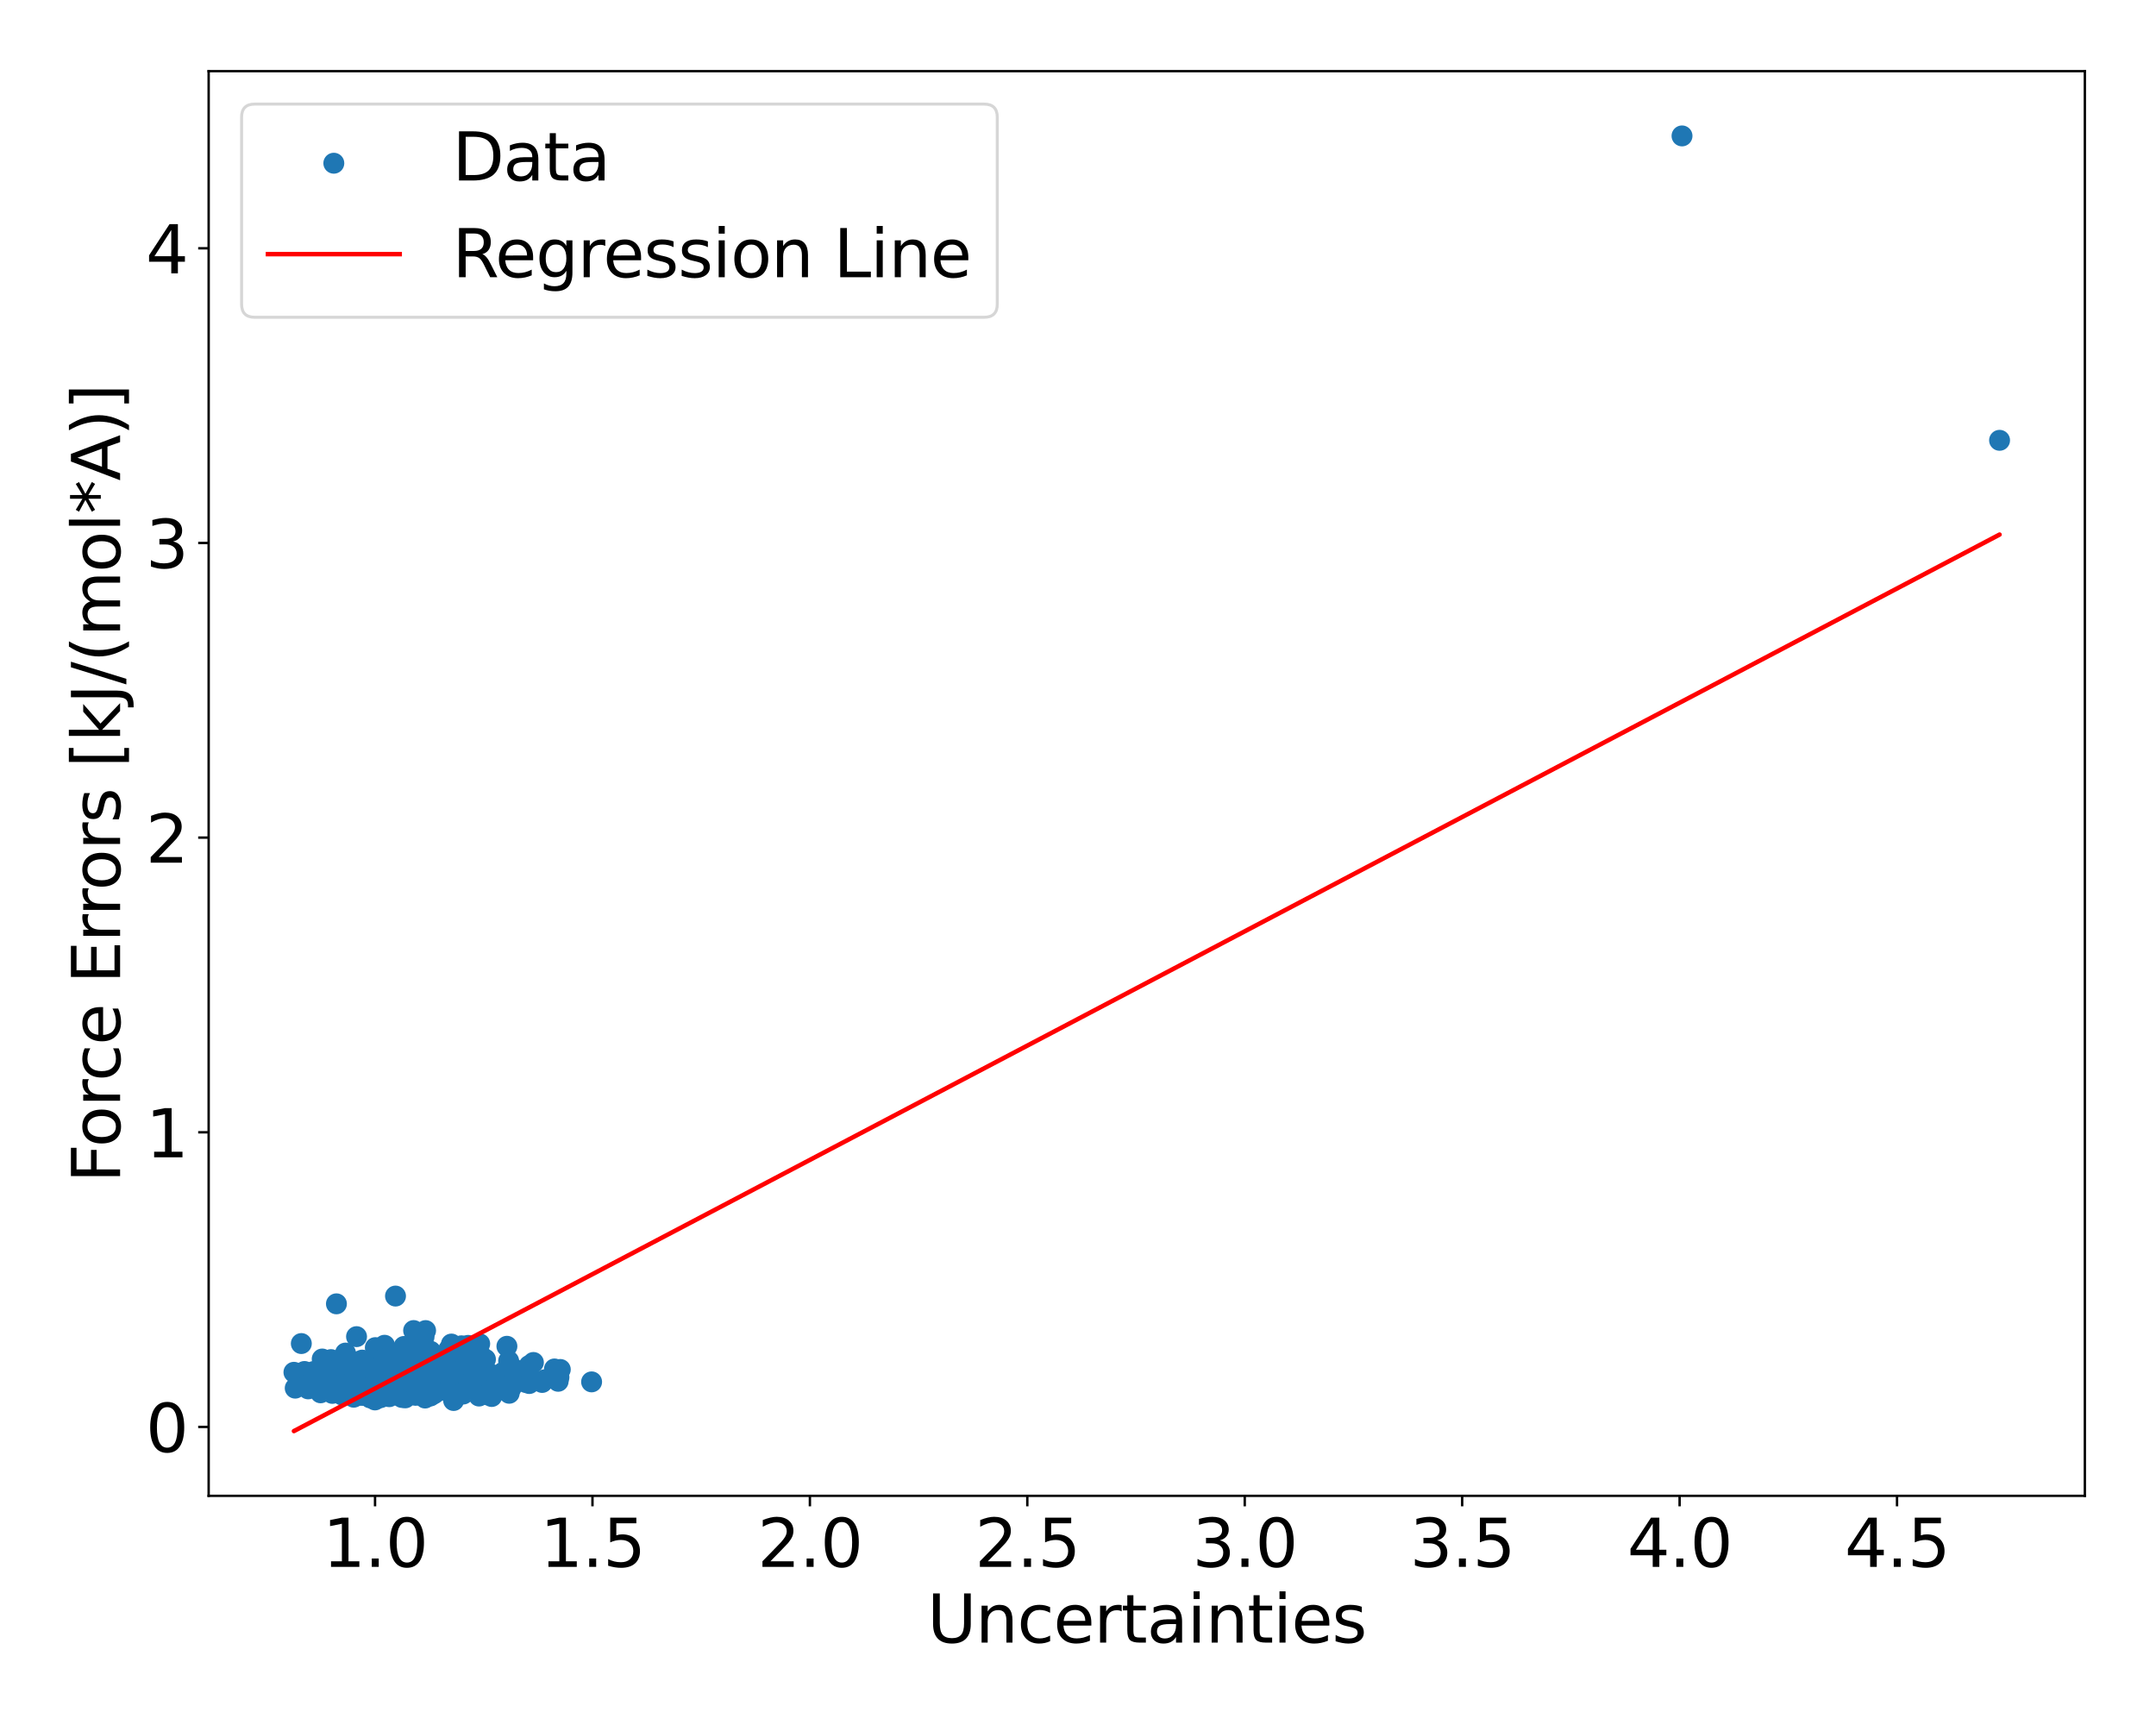 <?xml version="1.0" encoding="utf-8" standalone="no"?>
<!DOCTYPE svg PUBLIC "-//W3C//DTD SVG 1.1//EN"
  "http://www.w3.org/Graphics/SVG/1.1/DTD/svg11.dtd">
<svg xmlns:xlink="http://www.w3.org/1999/xlink" width="720pt" height="576pt" viewBox="0 0 720 576" xmlns="http://www.w3.org/2000/svg" version="1.1">
 <defs>
  <style type="text/css">*{stroke-linejoin: round; stroke-linecap: butt}</style>
 </defs>
 <g id="figure_1">
  <g id="patch_1">
   <path d="M 0 576 
L 720 576 
L 720 0 
L 0 0 
z
" style="fill: #ffffff"/>
  </g>
  <g id="axes_1">
   <g id="patch_2">
    <path d="M 69.68 499.48 
L 696.24 499.48 
L 696.24 23.76 
L 69.68 23.76 
z
" style="fill: #ffffff"/>
   </g>
   <g id="PathCollection_1">
    <defs>
     <path id="md8c28d29a4" d="M 0 3 
C 0.796 3 1.559 2.684 2.121 2.121 
C 2.684 1.559 3 0.796 3 0 
C 3 -0.796 2.684 -1.559 2.121 -2.121 
C 1.559 -2.684 0.796 -3 0 -3 
C -0.796 -3 -1.559 -2.684 -2.121 -2.121 
C -2.684 -1.559 -3 -0.796 -3 0 
C -3 0.796 -2.684 1.559 -2.121 2.121 
C -1.559 2.684 -0.796 3 0 3 
z
" style="stroke: #1f77b4"/>
    </defs>
    <g clip-path="url(#pbc5335808a)">
     <use xlink:href="#md8c28d29a4" x="120.786" y="461.819" style="fill: #1f77b4; stroke: #1f77b4"/>
     <use xlink:href="#md8c28d29a4" x="114.758" y="455.884" style="fill: #1f77b4; stroke: #1f77b4"/>
     <use xlink:href="#md8c28d29a4" x="121.163" y="461.743" style="fill: #1f77b4; stroke: #1f77b4"/>
     <use xlink:href="#md8c28d29a4" x="104.33" y="458.573" style="fill: #1f77b4; stroke: #1f77b4"/>
     <use xlink:href="#md8c28d29a4" x="103.571" y="458.955" style="fill: #1f77b4; stroke: #1f77b4"/>
     <use xlink:href="#md8c28d29a4" x="134.19" y="461.796" style="fill: #1f77b4; stroke: #1f77b4"/>
     <use xlink:href="#md8c28d29a4" x="130.703" y="459.993" style="fill: #1f77b4; stroke: #1f77b4"/>
     <use xlink:href="#md8c28d29a4" x="113.988" y="461.971" style="fill: #1f77b4; stroke: #1f77b4"/>
     <use xlink:href="#md8c28d29a4" x="120.252" y="458.919" style="fill: #1f77b4; stroke: #1f77b4"/>
     <use xlink:href="#md8c28d29a4" x="125.133" y="455.933" style="fill: #1f77b4; stroke: #1f77b4"/>
     <use xlink:href="#md8c28d29a4" x="118.628" y="466.215" style="fill: #1f77b4; stroke: #1f77b4"/>
     <use xlink:href="#md8c28d29a4" x="136.517" y="459.291" style="fill: #1f77b4; stroke: #1f77b4"/>
     <use xlink:href="#md8c28d29a4" x="109.002" y="463.852" style="fill: #1f77b4; stroke: #1f77b4"/>
     <use xlink:href="#md8c28d29a4" x="132.942" y="460.775" style="fill: #1f77b4; stroke: #1f77b4"/>
     <use xlink:href="#md8c28d29a4" x="137.576" y="456.697" style="fill: #1f77b4; stroke: #1f77b4"/>
     <use xlink:href="#md8c28d29a4" x="151.31" y="458.106" style="fill: #1f77b4; stroke: #1f77b4"/>
     <use xlink:href="#md8c28d29a4" x="137.946" y="460.49" style="fill: #1f77b4; stroke: #1f77b4"/>
     <use xlink:href="#md8c28d29a4" x="126.438" y="458.223" style="fill: #1f77b4; stroke: #1f77b4"/>
     <use xlink:href="#md8c28d29a4" x="127.853" y="461.256" style="fill: #1f77b4; stroke: #1f77b4"/>
     <use xlink:href="#md8c28d29a4" x="117.401" y="461.524" style="fill: #1f77b4; stroke: #1f77b4"/>
     <use xlink:href="#md8c28d29a4" x="109.677" y="464.019" style="fill: #1f77b4; stroke: #1f77b4"/>
     <use xlink:href="#md8c28d29a4" x="124.98" y="461.342" style="fill: #1f77b4; stroke: #1f77b4"/>
     <use xlink:href="#md8c28d29a4" x="142.126" y="444.3" style="fill: #1f77b4; stroke: #1f77b4"/>
     <use xlink:href="#md8c28d29a4" x="154.52" y="459.528" style="fill: #1f77b4; stroke: #1f77b4"/>
     <use xlink:href="#md8c28d29a4" x="128.105" y="465.977" style="fill: #1f77b4; stroke: #1f77b4"/>
     <use xlink:href="#md8c28d29a4" x="119.505" y="458.044" style="fill: #1f77b4; stroke: #1f77b4"/>
     <use xlink:href="#md8c28d29a4" x="124.591" y="464.063" style="fill: #1f77b4; stroke: #1f77b4"/>
     <use xlink:href="#md8c28d29a4" x="114.811" y="459.898" style="fill: #1f77b4; stroke: #1f77b4"/>
     <use xlink:href="#md8c28d29a4" x="123.47" y="458.47" style="fill: #1f77b4; stroke: #1f77b4"/>
     <use xlink:href="#md8c28d29a4" x="134.213" y="461.317" style="fill: #1f77b4; stroke: #1f77b4"/>
     <use xlink:href="#md8c28d29a4" x="138.363" y="460.333" style="fill: #1f77b4; stroke: #1f77b4"/>
     <use xlink:href="#md8c28d29a4" x="110.541" y="453.99" style="fill: #1f77b4; stroke: #1f77b4"/>
     <use xlink:href="#md8c28d29a4" x="108.69" y="460.052" style="fill: #1f77b4; stroke: #1f77b4"/>
     <use xlink:href="#md8c28d29a4" x="121.584" y="456.731" style="fill: #1f77b4; stroke: #1f77b4"/>
     <use xlink:href="#md8c28d29a4" x="128.906" y="456.628" style="fill: #1f77b4; stroke: #1f77b4"/>
     <use xlink:href="#md8c28d29a4" x="122.971" y="460.153" style="fill: #1f77b4; stroke: #1f77b4"/>
     <use xlink:href="#md8c28d29a4" x="123.716" y="462.11" style="fill: #1f77b4; stroke: #1f77b4"/>
     <use xlink:href="#md8c28d29a4" x="127.635" y="461.374" style="fill: #1f77b4; stroke: #1f77b4"/>
     <use xlink:href="#md8c28d29a4" x="103.807" y="460.883" style="fill: #1f77b4; stroke: #1f77b4"/>
     <use xlink:href="#md8c28d29a4" x="135.567" y="463.497" style="fill: #1f77b4; stroke: #1f77b4"/>
     <use xlink:href="#md8c28d29a4" x="121.849" y="463.616" style="fill: #1f77b4; stroke: #1f77b4"/>
     <use xlink:href="#md8c28d29a4" x="135.011" y="458.419" style="fill: #1f77b4; stroke: #1f77b4"/>
     <use xlink:href="#md8c28d29a4" x="114.782" y="458.084" style="fill: #1f77b4; stroke: #1f77b4"/>
     <use xlink:href="#md8c28d29a4" x="118.987" y="462.821" style="fill: #1f77b4; stroke: #1f77b4"/>
     <use xlink:href="#md8c28d29a4" x="116.056" y="460.523" style="fill: #1f77b4; stroke: #1f77b4"/>
     <use xlink:href="#md8c28d29a4" x="116.063" y="459.281" style="fill: #1f77b4; stroke: #1f77b4"/>
     <use xlink:href="#md8c28d29a4" x="118.57" y="458.381" style="fill: #1f77b4; stroke: #1f77b4"/>
     <use xlink:href="#md8c28d29a4" x="126.945" y="461.578" style="fill: #1f77b4; stroke: #1f77b4"/>
     <use xlink:href="#md8c28d29a4" x="118.075" y="461.3" style="fill: #1f77b4; stroke: #1f77b4"/>
     <use xlink:href="#md8c28d29a4" x="132.426" y="464.419" style="fill: #1f77b4; stroke: #1f77b4"/>
     <use xlink:href="#md8c28d29a4" x="124.806" y="457.764" style="fill: #1f77b4; stroke: #1f77b4"/>
     <use xlink:href="#md8c28d29a4" x="110.084" y="463.11" style="fill: #1f77b4; stroke: #1f77b4"/>
     <use xlink:href="#md8c28d29a4" x="135.816" y="463.966" style="fill: #1f77b4; stroke: #1f77b4"/>
     <use xlink:href="#md8c28d29a4" x="125.666" y="459.59" style="fill: #1f77b4; stroke: #1f77b4"/>
     <use xlink:href="#md8c28d29a4" x="120.426" y="459.93" style="fill: #1f77b4; stroke: #1f77b4"/>
     <use xlink:href="#md8c28d29a4" x="108.252" y="464.081" style="fill: #1f77b4; stroke: #1f77b4"/>
     <use xlink:href="#md8c28d29a4" x="111.578" y="455.907" style="fill: #1f77b4; stroke: #1f77b4"/>
     <use xlink:href="#md8c28d29a4" x="133.422" y="453.478" style="fill: #1f77b4; stroke: #1f77b4"/>
     <use xlink:href="#md8c28d29a4" x="121.993" y="462.107" style="fill: #1f77b4; stroke: #1f77b4"/>
     <use xlink:href="#md8c28d29a4" x="125.051" y="458.353" style="fill: #1f77b4; stroke: #1f77b4"/>
     <use xlink:href="#md8c28d29a4" x="108.515" y="461.118" style="fill: #1f77b4; stroke: #1f77b4"/>
     <use xlink:href="#md8c28d29a4" x="125.681" y="455.739" style="fill: #1f77b4; stroke: #1f77b4"/>
     <use xlink:href="#md8c28d29a4" x="117.649" y="461.133" style="fill: #1f77b4; stroke: #1f77b4"/>
     <use xlink:href="#md8c28d29a4" x="134.234" y="466.634" style="fill: #1f77b4; stroke: #1f77b4"/>
     <use xlink:href="#md8c28d29a4" x="100.275" y="458.775" style="fill: #1f77b4; stroke: #1f77b4"/>
     <use xlink:href="#md8c28d29a4" x="107.063" y="465.075" style="fill: #1f77b4; stroke: #1f77b4"/>
     <use xlink:href="#md8c28d29a4" x="124.004" y="458.298" style="fill: #1f77b4; stroke: #1f77b4"/>
     <use xlink:href="#md8c28d29a4" x="127.474" y="462.338" style="fill: #1f77b4; stroke: #1f77b4"/>
     <use xlink:href="#md8c28d29a4" x="108.941" y="464.51" style="fill: #1f77b4; stroke: #1f77b4"/>
     <use xlink:href="#md8c28d29a4" x="123.496" y="458.345" style="fill: #1f77b4; stroke: #1f77b4"/>
     <use xlink:href="#md8c28d29a4" x="126.793" y="463.121" style="fill: #1f77b4; stroke: #1f77b4"/>
     <use xlink:href="#md8c28d29a4" x="104.499" y="459.136" style="fill: #1f77b4; stroke: #1f77b4"/>
     <use xlink:href="#md8c28d29a4" x="127.412" y="462.404" style="fill: #1f77b4; stroke: #1f77b4"/>
     <use xlink:href="#md8c28d29a4" x="116.071" y="460.004" style="fill: #1f77b4; stroke: #1f77b4"/>
     <use xlink:href="#md8c28d29a4" x="127.519" y="463.46" style="fill: #1f77b4; stroke: #1f77b4"/>
     <use xlink:href="#md8c28d29a4" x="131.915" y="463.725" style="fill: #1f77b4; stroke: #1f77b4"/>
     <use xlink:href="#md8c28d29a4" x="110.152" y="459.568" style="fill: #1f77b4; stroke: #1f77b4"/>
     <use xlink:href="#md8c28d29a4" x="118.015" y="458.506" style="fill: #1f77b4; stroke: #1f77b4"/>
     <use xlink:href="#md8c28d29a4" x="113.437" y="460.933" style="fill: #1f77b4; stroke: #1f77b4"/>
     <use xlink:href="#md8c28d29a4" x="114.234" y="465.799" style="fill: #1f77b4; stroke: #1f77b4"/>
     <use xlink:href="#md8c28d29a4" x="137.628" y="458.635" style="fill: #1f77b4; stroke: #1f77b4"/>
     <use xlink:href="#md8c28d29a4" x="119.069" y="446.324" style="fill: #1f77b4; stroke: #1f77b4"/>
     <use xlink:href="#md8c28d29a4" x="120.013" y="465.811" style="fill: #1f77b4; stroke: #1f77b4"/>
     <use xlink:href="#md8c28d29a4" x="125.342" y="449.989" style="fill: #1f77b4; stroke: #1f77b4"/>
     <use xlink:href="#md8c28d29a4" x="128.645" y="460.637" style="fill: #1f77b4; stroke: #1f77b4"/>
     <use xlink:href="#md8c28d29a4" x="133.41" y="455.02" style="fill: #1f77b4; stroke: #1f77b4"/>
     <use xlink:href="#md8c28d29a4" x="128.801" y="459.473" style="fill: #1f77b4; stroke: #1f77b4"/>
     <use xlink:href="#md8c28d29a4" x="109.441" y="462.211" style="fill: #1f77b4; stroke: #1f77b4"/>
     <use xlink:href="#md8c28d29a4" x="143.798" y="451.206" style="fill: #1f77b4; stroke: #1f77b4"/>
     <use xlink:href="#md8c28d29a4" x="123.797" y="463.341" style="fill: #1f77b4; stroke: #1f77b4"/>
     <use xlink:href="#md8c28d29a4" x="127.236" y="457.998" style="fill: #1f77b4; stroke: #1f77b4"/>
     <use xlink:href="#md8c28d29a4" x="125.528" y="461.747" style="fill: #1f77b4; stroke: #1f77b4"/>
     <use xlink:href="#md8c28d29a4" x="115.404" y="464.368" style="fill: #1f77b4; stroke: #1f77b4"/>
     <use xlink:href="#md8c28d29a4" x="120.551" y="463.766" style="fill: #1f77b4; stroke: #1f77b4"/>
     <use xlink:href="#md8c28d29a4" x="123.681" y="463.398" style="fill: #1f77b4; stroke: #1f77b4"/>
     <use xlink:href="#md8c28d29a4" x="131.128" y="465.155" style="fill: #1f77b4; stroke: #1f77b4"/>
     <use xlink:href="#md8c28d29a4" x="137.808" y="463.553" style="fill: #1f77b4; stroke: #1f77b4"/>
     <use xlink:href="#md8c28d29a4" x="145.663" y="461.255" style="fill: #1f77b4; stroke: #1f77b4"/>
     <use xlink:href="#md8c28d29a4" x="131.094" y="454.942" style="fill: #1f77b4; stroke: #1f77b4"/>
     <use xlink:href="#md8c28d29a4" x="110.838" y="456.489" style="fill: #1f77b4; stroke: #1f77b4"/>
     <use xlink:href="#md8c28d29a4" x="124.625" y="465.417" style="fill: #1f77b4; stroke: #1f77b4"/>
     <use xlink:href="#md8c28d29a4" x="118.759" y="461.235" style="fill: #1f77b4; stroke: #1f77b4"/>
     <use xlink:href="#md8c28d29a4" x="126.542" y="461.61" style="fill: #1f77b4; stroke: #1f77b4"/>
     <use xlink:href="#md8c28d29a4" x="123.056" y="463.226" style="fill: #1f77b4; stroke: #1f77b4"/>
     <use xlink:href="#md8c28d29a4" x="114.789" y="461.709" style="fill: #1f77b4; stroke: #1f77b4"/>
     <use xlink:href="#md8c28d29a4" x="127.435" y="460.608" style="fill: #1f77b4; stroke: #1f77b4"/>
     <use xlink:href="#md8c28d29a4" x="125.371" y="460.8" style="fill: #1f77b4; stroke: #1f77b4"/>
     <use xlink:href="#md8c28d29a4" x="122.523" y="459.236" style="fill: #1f77b4; stroke: #1f77b4"/>
     <use xlink:href="#md8c28d29a4" x="123.382" y="459.345" style="fill: #1f77b4; stroke: #1f77b4"/>
     <use xlink:href="#md8c28d29a4" x="128.405" y="465.301" style="fill: #1f77b4; stroke: #1f77b4"/>
     <use xlink:href="#md8c28d29a4" x="138.441" y="458.38" style="fill: #1f77b4; stroke: #1f77b4"/>
     <use xlink:href="#md8c28d29a4" x="131.187" y="454.788" style="fill: #1f77b4; stroke: #1f77b4"/>
     <use xlink:href="#md8c28d29a4" x="126.639" y="465.9" style="fill: #1f77b4; stroke: #1f77b4"/>
     <use xlink:href="#md8c28d29a4" x="138.245" y="456.369" style="fill: #1f77b4; stroke: #1f77b4"/>
     <use xlink:href="#md8c28d29a4" x="113.375" y="462.724" style="fill: #1f77b4; stroke: #1f77b4"/>
     <use xlink:href="#md8c28d29a4" x="124.819" y="461.223" style="fill: #1f77b4; stroke: #1f77b4"/>
     <use xlink:href="#md8c28d29a4" x="118.713" y="460.36" style="fill: #1f77b4; stroke: #1f77b4"/>
     <use xlink:href="#md8c28d29a4" x="142.023" y="461.654" style="fill: #1f77b4; stroke: #1f77b4"/>
     <use xlink:href="#md8c28d29a4" x="98.59" y="463.519" style="fill: #1f77b4; stroke: #1f77b4"/>
     <use xlink:href="#md8c28d29a4" x="98.16" y="458.227" style="fill: #1f77b4; stroke: #1f77b4"/>
     <use xlink:href="#md8c28d29a4" x="144.641" y="458.09" style="fill: #1f77b4; stroke: #1f77b4"/>
     <use xlink:href="#md8c28d29a4" x="120.122" y="456.929" style="fill: #1f77b4; stroke: #1f77b4"/>
     <use xlink:href="#md8c28d29a4" x="121.59" y="456.749" style="fill: #1f77b4; stroke: #1f77b4"/>
     <use xlink:href="#md8c28d29a4" x="126.713" y="457.931" style="fill: #1f77b4; stroke: #1f77b4"/>
     <use xlink:href="#md8c28d29a4" x="129.281" y="457.048" style="fill: #1f77b4; stroke: #1f77b4"/>
     <use xlink:href="#md8c28d29a4" x="127.106" y="466.694" style="fill: #1f77b4; stroke: #1f77b4"/>
     <use xlink:href="#md8c28d29a4" x="118.355" y="461.694" style="fill: #1f77b4; stroke: #1f77b4"/>
     <use xlink:href="#md8c28d29a4" x="122.205" y="458.885" style="fill: #1f77b4; stroke: #1f77b4"/>
     <use xlink:href="#md8c28d29a4" x="100.987" y="462.296" style="fill: #1f77b4; stroke: #1f77b4"/>
     <use xlink:href="#md8c28d29a4" x="128.15" y="460.402" style="fill: #1f77b4; stroke: #1f77b4"/>
     <use xlink:href="#md8c28d29a4" x="126.734" y="458.753" style="fill: #1f77b4; stroke: #1f77b4"/>
     <use xlink:href="#md8c28d29a4" x="129.467" y="462.737" style="fill: #1f77b4; stroke: #1f77b4"/>
     <use xlink:href="#md8c28d29a4" x="140.176" y="461.281" style="fill: #1f77b4; stroke: #1f77b4"/>
     <use xlink:href="#md8c28d29a4" x="146.436" y="457.962" style="fill: #1f77b4; stroke: #1f77b4"/>
     <use xlink:href="#md8c28d29a4" x="109.292" y="462.627" style="fill: #1f77b4; stroke: #1f77b4"/>
     <use xlink:href="#md8c28d29a4" x="101.683" y="457.958" style="fill: #1f77b4; stroke: #1f77b4"/>
     <use xlink:href="#md8c28d29a4" x="140.401" y="456.902" style="fill: #1f77b4; stroke: #1f77b4"/>
     <use xlink:href="#md8c28d29a4" x="116.034" y="465.1" style="fill: #1f77b4; stroke: #1f77b4"/>
     <use xlink:href="#md8c28d29a4" x="143.283" y="457.63" style="fill: #1f77b4; stroke: #1f77b4"/>
     <use xlink:href="#md8c28d29a4" x="127.522" y="465.75" style="fill: #1f77b4; stroke: #1f77b4"/>
     <use xlink:href="#md8c28d29a4" x="102.911" y="463.761" style="fill: #1f77b4; stroke: #1f77b4"/>
     <use xlink:href="#md8c28d29a4" x="137.024" y="459.293" style="fill: #1f77b4; stroke: #1f77b4"/>
     <use xlink:href="#md8c28d29a4" x="137.221" y="459.922" style="fill: #1f77b4; stroke: #1f77b4"/>
     <use xlink:href="#md8c28d29a4" x="120.962" y="454.157" style="fill: #1f77b4; stroke: #1f77b4"/>
     <use xlink:href="#md8c28d29a4" x="144.301" y="454.812" style="fill: #1f77b4; stroke: #1f77b4"/>
     <use xlink:href="#md8c28d29a4" x="134.745" y="458.336" style="fill: #1f77b4; stroke: #1f77b4"/>
     <use xlink:href="#md8c28d29a4" x="107.735" y="461.475" style="fill: #1f77b4; stroke: #1f77b4"/>
     <use xlink:href="#md8c28d29a4" x="116.849" y="462.238" style="fill: #1f77b4; stroke: #1f77b4"/>
     <use xlink:href="#md8c28d29a4" x="108.679" y="460.827" style="fill: #1f77b4; stroke: #1f77b4"/>
     <use xlink:href="#md8c28d29a4" x="134.442" y="463.195" style="fill: #1f77b4; stroke: #1f77b4"/>
     <use xlink:href="#md8c28d29a4" x="117.472" y="464.079" style="fill: #1f77b4; stroke: #1f77b4"/>
     <use xlink:href="#md8c28d29a4" x="126.744" y="459.633" style="fill: #1f77b4; stroke: #1f77b4"/>
     <use xlink:href="#md8c28d29a4" x="127.923" y="460.165" style="fill: #1f77b4; stroke: #1f77b4"/>
     <use xlink:href="#md8c28d29a4" x="138.987" y="460.591" style="fill: #1f77b4; stroke: #1f77b4"/>
     <use xlink:href="#md8c28d29a4" x="132.268" y="464.05" style="fill: #1f77b4; stroke: #1f77b4"/>
     <use xlink:href="#md8c28d29a4" x="115.065" y="457.513" style="fill: #1f77b4; stroke: #1f77b4"/>
     <use xlink:href="#md8c28d29a4" x="127.91" y="454.287" style="fill: #1f77b4; stroke: #1f77b4"/>
     <use xlink:href="#md8c28d29a4" x="114.408" y="458.159" style="fill: #1f77b4; stroke: #1f77b4"/>
     <use xlink:href="#md8c28d29a4" x="119.579" y="459.364" style="fill: #1f77b4; stroke: #1f77b4"/>
     <use xlink:href="#md8c28d29a4" x="104.377" y="459.508" style="fill: #1f77b4; stroke: #1f77b4"/>
     <use xlink:href="#md8c28d29a4" x="129.494" y="460.578" style="fill: #1f77b4; stroke: #1f77b4"/>
     <use xlink:href="#md8c28d29a4" x="134.431" y="456.694" style="fill: #1f77b4; stroke: #1f77b4"/>
     <use xlink:href="#md8c28d29a4" x="131.341" y="464.145" style="fill: #1f77b4; stroke: #1f77b4"/>
     <use xlink:href="#md8c28d29a4" x="146.96" y="456.478" style="fill: #1f77b4; stroke: #1f77b4"/>
     <use xlink:href="#md8c28d29a4" x="136.872" y="463.423" style="fill: #1f77b4; stroke: #1f77b4"/>
     <use xlink:href="#md8c28d29a4" x="120.367" y="461.651" style="fill: #1f77b4; stroke: #1f77b4"/>
     <use xlink:href="#md8c28d29a4" x="123.129" y="461.607" style="fill: #1f77b4; stroke: #1f77b4"/>
     <use xlink:href="#md8c28d29a4" x="137.512" y="452.774" style="fill: #1f77b4; stroke: #1f77b4"/>
     <use xlink:href="#md8c28d29a4" x="139.135" y="456.658" style="fill: #1f77b4; stroke: #1f77b4"/>
     <use xlink:href="#md8c28d29a4" x="135.386" y="458.197" style="fill: #1f77b4; stroke: #1f77b4"/>
     <use xlink:href="#md8c28d29a4" x="114.548" y="461.453" style="fill: #1f77b4; stroke: #1f77b4"/>
     <use xlink:href="#md8c28d29a4" x="122.994" y="460.471" style="fill: #1f77b4; stroke: #1f77b4"/>
     <use xlink:href="#md8c28d29a4" x="120.932" y="463.161" style="fill: #1f77b4; stroke: #1f77b4"/>
     <use xlink:href="#md8c28d29a4" x="131.222" y="459.609" style="fill: #1f77b4; stroke: #1f77b4"/>
     <use xlink:href="#md8c28d29a4" x="107.365" y="462.454" style="fill: #1f77b4; stroke: #1f77b4"/>
     <use xlink:href="#md8c28d29a4" x="121.911" y="455.764" style="fill: #1f77b4; stroke: #1f77b4"/>
     <use xlink:href="#md8c28d29a4" x="121.013" y="463.929" style="fill: #1f77b4; stroke: #1f77b4"/>
     <use xlink:href="#md8c28d29a4" x="148.111" y="460.717" style="fill: #1f77b4; stroke: #1f77b4"/>
     <use xlink:href="#md8c28d29a4" x="149.046" y="456.775" style="fill: #1f77b4; stroke: #1f77b4"/>
     <use xlink:href="#md8c28d29a4" x="115.911" y="464.174" style="fill: #1f77b4; stroke: #1f77b4"/>
     <use xlink:href="#md8c28d29a4" x="101.966" y="459.792" style="fill: #1f77b4; stroke: #1f77b4"/>
     <use xlink:href="#md8c28d29a4" x="136.304" y="462.386" style="fill: #1f77b4; stroke: #1f77b4"/>
     <use xlink:href="#md8c28d29a4" x="115.548" y="456.446" style="fill: #1f77b4; stroke: #1f77b4"/>
     <use xlink:href="#md8c28d29a4" x="111.796" y="462.468" style="fill: #1f77b4; stroke: #1f77b4"/>
     <use xlink:href="#md8c28d29a4" x="134.339" y="458.039" style="fill: #1f77b4; stroke: #1f77b4"/>
     <use xlink:href="#md8c28d29a4" x="124.328" y="463.981" style="fill: #1f77b4; stroke: #1f77b4"/>
     <use xlink:href="#md8c28d29a4" x="128.414" y="449.2" style="fill: #1f77b4; stroke: #1f77b4"/>
     <use xlink:href="#md8c28d29a4" x="134.017" y="458.495" style="fill: #1f77b4; stroke: #1f77b4"/>
     <use xlink:href="#md8c28d29a4" x="126.55" y="465.103" style="fill: #1f77b4; stroke: #1f77b4"/>
     <use xlink:href="#md8c28d29a4" x="121.806" y="459.63" style="fill: #1f77b4; stroke: #1f77b4"/>
     <use xlink:href="#md8c28d29a4" x="126.31" y="457.328" style="fill: #1f77b4; stroke: #1f77b4"/>
     <use xlink:href="#md8c28d29a4" x="131.393" y="459.537" style="fill: #1f77b4; stroke: #1f77b4"/>
     <use xlink:href="#md8c28d29a4" x="136.854" y="463.948" style="fill: #1f77b4; stroke: #1f77b4"/>
     <use xlink:href="#md8c28d29a4" x="123.497" y="466.278" style="fill: #1f77b4; stroke: #1f77b4"/>
     <use xlink:href="#md8c28d29a4" x="132.446" y="460.271" style="fill: #1f77b4; stroke: #1f77b4"/>
     <use xlink:href="#md8c28d29a4" x="123.407" y="458.663" style="fill: #1f77b4; stroke: #1f77b4"/>
     <use xlink:href="#md8c28d29a4" x="107.064" y="462.019" style="fill: #1f77b4; stroke: #1f77b4"/>
     <use xlink:href="#md8c28d29a4" x="122.292" y="462.604" style="fill: #1f77b4; stroke: #1f77b4"/>
     <use xlink:href="#md8c28d29a4" x="128.698" y="460.845" style="fill: #1f77b4; stroke: #1f77b4"/>
     <use xlink:href="#md8c28d29a4" x="129.985" y="457.348" style="fill: #1f77b4; stroke: #1f77b4"/>
     <use xlink:href="#md8c28d29a4" x="115.679" y="453.349" style="fill: #1f77b4; stroke: #1f77b4"/>
     <use xlink:href="#md8c28d29a4" x="121.059" y="461.869" style="fill: #1f77b4; stroke: #1f77b4"/>
     <use xlink:href="#md8c28d29a4" x="121.001" y="463.91" style="fill: #1f77b4; stroke: #1f77b4"/>
     <use xlink:href="#md8c28d29a4" x="122.342" y="460.238" style="fill: #1f77b4; stroke: #1f77b4"/>
     <use xlink:href="#md8c28d29a4" x="134.773" y="458.057" style="fill: #1f77b4; stroke: #1f77b4"/>
     <use xlink:href="#md8c28d29a4" x="119.992" y="462.047" style="fill: #1f77b4; stroke: #1f77b4"/>
     <use xlink:href="#md8c28d29a4" x="129.505" y="460.638" style="fill: #1f77b4; stroke: #1f77b4"/>
     <use xlink:href="#md8c28d29a4" x="130.395" y="455.532" style="fill: #1f77b4; stroke: #1f77b4"/>
     <use xlink:href="#md8c28d29a4" x="112.796" y="461.557" style="fill: #1f77b4; stroke: #1f77b4"/>
     <use xlink:href="#md8c28d29a4" x="127.964" y="454.542" style="fill: #1f77b4; stroke: #1f77b4"/>
     <use xlink:href="#md8c28d29a4" x="131.038" y="459.069" style="fill: #1f77b4; stroke: #1f77b4"/>
     <use xlink:href="#md8c28d29a4" x="141.155" y="461.211" style="fill: #1f77b4; stroke: #1f77b4"/>
     <use xlink:href="#md8c28d29a4" x="126.233" y="464.668" style="fill: #1f77b4; stroke: #1f77b4"/>
     <use xlink:href="#md8c28d29a4" x="128.571" y="462.16" style="fill: #1f77b4; stroke: #1f77b4"/>
     <use xlink:href="#md8c28d29a4" x="128.047" y="456.812" style="fill: #1f77b4; stroke: #1f77b4"/>
     <use xlink:href="#md8c28d29a4" x="124.061" y="463.496" style="fill: #1f77b4; stroke: #1f77b4"/>
     <use xlink:href="#md8c28d29a4" x="138.972" y="458.119" style="fill: #1f77b4; stroke: #1f77b4"/>
     <use xlink:href="#md8c28d29a4" x="134.804" y="461.172" style="fill: #1f77b4; stroke: #1f77b4"/>
     <use xlink:href="#md8c28d29a4" x="150.285" y="455.944" style="fill: #1f77b4; stroke: #1f77b4"/>
     <use xlink:href="#md8c28d29a4" x="113.655" y="456.994" style="fill: #1f77b4; stroke: #1f77b4"/>
     <use xlink:href="#md8c28d29a4" x="123.209" y="465.374" style="fill: #1f77b4; stroke: #1f77b4"/>
     <use xlink:href="#md8c28d29a4" x="143.938" y="455.214" style="fill: #1f77b4; stroke: #1f77b4"/>
     <use xlink:href="#md8c28d29a4" x="150.752" y="448.798" style="fill: #1f77b4; stroke: #1f77b4"/>
     <use xlink:href="#md8c28d29a4" x="114.657" y="461.385" style="fill: #1f77b4; stroke: #1f77b4"/>
     <use xlink:href="#md8c28d29a4" x="129.355" y="453.616" style="fill: #1f77b4; stroke: #1f77b4"/>
     <use xlink:href="#md8c28d29a4" x="118.241" y="461.248" style="fill: #1f77b4; stroke: #1f77b4"/>
     <use xlink:href="#md8c28d29a4" x="119.031" y="464.71" style="fill: #1f77b4; stroke: #1f77b4"/>
     <use xlink:href="#md8c28d29a4" x="115.393" y="460.095" style="fill: #1f77b4; stroke: #1f77b4"/>
     <use xlink:href="#md8c28d29a4" x="119.488" y="454.699" style="fill: #1f77b4; stroke: #1f77b4"/>
     <use xlink:href="#md8c28d29a4" x="137.481" y="457.715" style="fill: #1f77b4; stroke: #1f77b4"/>
     <use xlink:href="#md8c28d29a4" x="132.355" y="461.409" style="fill: #1f77b4; stroke: #1f77b4"/>
     <use xlink:href="#md8c28d29a4" x="116.7" y="461.612" style="fill: #1f77b4; stroke: #1f77b4"/>
     <use xlink:href="#md8c28d29a4" x="125.173" y="456.935" style="fill: #1f77b4; stroke: #1f77b4"/>
     <use xlink:href="#md8c28d29a4" x="138.359" y="459.181" style="fill: #1f77b4; stroke: #1f77b4"/>
     <use xlink:href="#md8c28d29a4" x="120.503" y="459.984" style="fill: #1f77b4; stroke: #1f77b4"/>
     <use xlink:href="#md8c28d29a4" x="145.794" y="454.37" style="fill: #1f77b4; stroke: #1f77b4"/>
     <use xlink:href="#md8c28d29a4" x="121.954" y="458.664" style="fill: #1f77b4; stroke: #1f77b4"/>
     <use xlink:href="#md8c28d29a4" x="127.442" y="458.117" style="fill: #1f77b4; stroke: #1f77b4"/>
     <use xlink:href="#md8c28d29a4" x="134.127" y="464.497" style="fill: #1f77b4; stroke: #1f77b4"/>
     <use xlink:href="#md8c28d29a4" x="141.133" y="457.512" style="fill: #1f77b4; stroke: #1f77b4"/>
     <use xlink:href="#md8c28d29a4" x="103.904" y="458.471" style="fill: #1f77b4; stroke: #1f77b4"/>
     <use xlink:href="#md8c28d29a4" x="121.418" y="464.218" style="fill: #1f77b4; stroke: #1f77b4"/>
     <use xlink:href="#md8c28d29a4" x="123.619" y="462.567" style="fill: #1f77b4; stroke: #1f77b4"/>
     <use xlink:href="#md8c28d29a4" x="124.871" y="460.028" style="fill: #1f77b4; stroke: #1f77b4"/>
     <use xlink:href="#md8c28d29a4" x="122.46" y="458.057" style="fill: #1f77b4; stroke: #1f77b4"/>
     <use xlink:href="#md8c28d29a4" x="125.02" y="462.153" style="fill: #1f77b4; stroke: #1f77b4"/>
     <use xlink:href="#md8c28d29a4" x="122.256" y="461.428" style="fill: #1f77b4; stroke: #1f77b4"/>
     <use xlink:href="#md8c28d29a4" x="135.922" y="454.345" style="fill: #1f77b4; stroke: #1f77b4"/>
     <use xlink:href="#md8c28d29a4" x="117.155" y="462.76" style="fill: #1f77b4; stroke: #1f77b4"/>
     <use xlink:href="#md8c28d29a4" x="120.666" y="461.644" style="fill: #1f77b4; stroke: #1f77b4"/>
     <use xlink:href="#md8c28d29a4" x="142.648" y="458.129" style="fill: #1f77b4; stroke: #1f77b4"/>
     <use xlink:href="#md8c28d29a4" x="138.573" y="458.754" style="fill: #1f77b4; stroke: #1f77b4"/>
     <use xlink:href="#md8c28d29a4" x="128.797" y="461.563" style="fill: #1f77b4; stroke: #1f77b4"/>
     <use xlink:href="#md8c28d29a4" x="139.24" y="462.301" style="fill: #1f77b4; stroke: #1f77b4"/>
     <use xlink:href="#md8c28d29a4" x="118.2" y="461.782" style="fill: #1f77b4; stroke: #1f77b4"/>
     <use xlink:href="#md8c28d29a4" x="160.198" y="448.71" style="fill: #1f77b4; stroke: #1f77b4"/>
     <use xlink:href="#md8c28d29a4" x="126.624" y="458.467" style="fill: #1f77b4; stroke: #1f77b4"/>
     <use xlink:href="#md8c28d29a4" x="118.113" y="466.543" style="fill: #1f77b4; stroke: #1f77b4"/>
     <use xlink:href="#md8c28d29a4" x="118.58" y="462.834" style="fill: #1f77b4; stroke: #1f77b4"/>
     <use xlink:href="#md8c28d29a4" x="130.023" y="459.65" style="fill: #1f77b4; stroke: #1f77b4"/>
     <use xlink:href="#md8c28d29a4" x="127.959" y="463.08" style="fill: #1f77b4; stroke: #1f77b4"/>
     <use xlink:href="#md8c28d29a4" x="126.423" y="457.74" style="fill: #1f77b4; stroke: #1f77b4"/>
     <use xlink:href="#md8c28d29a4" x="114.239" y="460.599" style="fill: #1f77b4; stroke: #1f77b4"/>
     <use xlink:href="#md8c28d29a4" x="127.459" y="459.078" style="fill: #1f77b4; stroke: #1f77b4"/>
     <use xlink:href="#md8c28d29a4" x="124.581" y="453.398" style="fill: #1f77b4; stroke: #1f77b4"/>
     <use xlink:href="#md8c28d29a4" x="120.217" y="463.642" style="fill: #1f77b4; stroke: #1f77b4"/>
     <use xlink:href="#md8c28d29a4" x="132.783" y="460.073" style="fill: #1f77b4; stroke: #1f77b4"/>
     <use xlink:href="#md8c28d29a4" x="116.185" y="462.399" style="fill: #1f77b4; stroke: #1f77b4"/>
     <use xlink:href="#md8c28d29a4" x="138.133" y="444.289" style="fill: #1f77b4; stroke: #1f77b4"/>
     <use xlink:href="#md8c28d29a4" x="123.621" y="461.028" style="fill: #1f77b4; stroke: #1f77b4"/>
     <use xlink:href="#md8c28d29a4" x="130.579" y="461.585" style="fill: #1f77b4; stroke: #1f77b4"/>
     <use xlink:href="#md8c28d29a4" x="113.872" y="460.39" style="fill: #1f77b4; stroke: #1f77b4"/>
     <use xlink:href="#md8c28d29a4" x="107.602" y="453.789" style="fill: #1f77b4; stroke: #1f77b4"/>
     <use xlink:href="#md8c28d29a4" x="112.351" y="435.368" style="fill: #1f77b4; stroke: #1f77b4"/>
     <use xlink:href="#md8c28d29a4" x="119.649" y="461.046" style="fill: #1f77b4; stroke: #1f77b4"/>
     <use xlink:href="#md8c28d29a4" x="127.966" y="453.867" style="fill: #1f77b4; stroke: #1f77b4"/>
     <use xlink:href="#md8c28d29a4" x="114.595" y="465.621" style="fill: #1f77b4; stroke: #1f77b4"/>
     <use xlink:href="#md8c28d29a4" x="141.959" y="466.823" style="fill: #1f77b4; stroke: #1f77b4"/>
     <use xlink:href="#md8c28d29a4" x="119.563" y="459.682" style="fill: #1f77b4; stroke: #1f77b4"/>
     <use xlink:href="#md8c28d29a4" x="121.282" y="462.698" style="fill: #1f77b4; stroke: #1f77b4"/>
     <use xlink:href="#md8c28d29a4" x="122.996" y="465.218" style="fill: #1f77b4; stroke: #1f77b4"/>
     <use xlink:href="#md8c28d29a4" x="120.827" y="465.903" style="fill: #1f77b4; stroke: #1f77b4"/>
     <use xlink:href="#md8c28d29a4" x="123.355" y="460.857" style="fill: #1f77b4; stroke: #1f77b4"/>
     <use xlink:href="#md8c28d29a4" x="114.401" y="463.009" style="fill: #1f77b4; stroke: #1f77b4"/>
     <use xlink:href="#md8c28d29a4" x="127.254" y="463.272" style="fill: #1f77b4; stroke: #1f77b4"/>
     <use xlink:href="#md8c28d29a4" x="108.067" y="460.839" style="fill: #1f77b4; stroke: #1f77b4"/>
     <use xlink:href="#md8c28d29a4" x="104.746" y="457.97" style="fill: #1f77b4; stroke: #1f77b4"/>
     <use xlink:href="#md8c28d29a4" x="127.494" y="455.247" style="fill: #1f77b4; stroke: #1f77b4"/>
     <use xlink:href="#md8c28d29a4" x="119.341" y="460.342" style="fill: #1f77b4; stroke: #1f77b4"/>
     <use xlink:href="#md8c28d29a4" x="137.252" y="458.394" style="fill: #1f77b4; stroke: #1f77b4"/>
     <use xlink:href="#md8c28d29a4" x="127.137" y="463.296" style="fill: #1f77b4; stroke: #1f77b4"/>
     <use xlink:href="#md8c28d29a4" x="129.351" y="462.268" style="fill: #1f77b4; stroke: #1f77b4"/>
     <use xlink:href="#md8c28d29a4" x="115.98" y="457.865" style="fill: #1f77b4; stroke: #1f77b4"/>
     <use xlink:href="#md8c28d29a4" x="127.896" y="462.299" style="fill: #1f77b4; stroke: #1f77b4"/>
     <use xlink:href="#md8c28d29a4" x="129.082" y="463.058" style="fill: #1f77b4; stroke: #1f77b4"/>
     <use xlink:href="#md8c28d29a4" x="110.335" y="461.382" style="fill: #1f77b4; stroke: #1f77b4"/>
     <use xlink:href="#md8c28d29a4" x="117.846" y="460.317" style="fill: #1f77b4; stroke: #1f77b4"/>
     <use xlink:href="#md8c28d29a4" x="114.942" y="457.62" style="fill: #1f77b4; stroke: #1f77b4"/>
     <use xlink:href="#md8c28d29a4" x="121.667" y="460.397" style="fill: #1f77b4; stroke: #1f77b4"/>
     <use xlink:href="#md8c28d29a4" x="143.643" y="460.415" style="fill: #1f77b4; stroke: #1f77b4"/>
     <use xlink:href="#md8c28d29a4" x="124.932" y="458.304" style="fill: #1f77b4; stroke: #1f77b4"/>
     <use xlink:href="#md8c28d29a4" x="135.117" y="453.848" style="fill: #1f77b4; stroke: #1f77b4"/>
     <use xlink:href="#md8c28d29a4" x="119.586" y="458.496" style="fill: #1f77b4; stroke: #1f77b4"/>
     <use xlink:href="#md8c28d29a4" x="136.752" y="455.689" style="fill: #1f77b4; stroke: #1f77b4"/>
     <use xlink:href="#md8c28d29a4" x="122.74" y="462.124" style="fill: #1f77b4; stroke: #1f77b4"/>
     <use xlink:href="#md8c28d29a4" x="135.352" y="466.76" style="fill: #1f77b4; stroke: #1f77b4"/>
     <use xlink:href="#md8c28d29a4" x="126.008" y="463.201" style="fill: #1f77b4; stroke: #1f77b4"/>
     <use xlink:href="#md8c28d29a4" x="140.098" y="460.452" style="fill: #1f77b4; stroke: #1f77b4"/>
     <use xlink:href="#md8c28d29a4" x="122.037" y="461.078" style="fill: #1f77b4; stroke: #1f77b4"/>
     <use xlink:href="#md8c28d29a4" x="125.939" y="460.669" style="fill: #1f77b4; stroke: #1f77b4"/>
     <use xlink:href="#md8c28d29a4" x="125.401" y="463.316" style="fill: #1f77b4; stroke: #1f77b4"/>
     <use xlink:href="#md8c28d29a4" x="134.069" y="454.575" style="fill: #1f77b4; stroke: #1f77b4"/>
     <use xlink:href="#md8c28d29a4" x="114.435" y="458.735" style="fill: #1f77b4; stroke: #1f77b4"/>
     <use xlink:href="#md8c28d29a4" x="110.847" y="457.724" style="fill: #1f77b4; stroke: #1f77b4"/>
     <use xlink:href="#md8c28d29a4" x="131.842" y="464.627" style="fill: #1f77b4; stroke: #1f77b4"/>
     <use xlink:href="#md8c28d29a4" x="133.934" y="453.653" style="fill: #1f77b4; stroke: #1f77b4"/>
     <use xlink:href="#md8c28d29a4" x="131.475" y="463.376" style="fill: #1f77b4; stroke: #1f77b4"/>
     <use xlink:href="#md8c28d29a4" x="129.518" y="460.043" style="fill: #1f77b4; stroke: #1f77b4"/>
     <use xlink:href="#md8c28d29a4" x="123.434" y="454.897" style="fill: #1f77b4; stroke: #1f77b4"/>
     <use xlink:href="#md8c28d29a4" x="109.877" y="461.506" style="fill: #1f77b4; stroke: #1f77b4"/>
     <use xlink:href="#md8c28d29a4" x="125.733" y="461.695" style="fill: #1f77b4; stroke: #1f77b4"/>
     <use xlink:href="#md8c28d29a4" x="128.116" y="464.313" style="fill: #1f77b4; stroke: #1f77b4"/>
     <use xlink:href="#md8c28d29a4" x="115.381" y="451.81" style="fill: #1f77b4; stroke: #1f77b4"/>
     <use xlink:href="#md8c28d29a4" x="163.703" y="458.75" style="fill: #1f77b4; stroke: #1f77b4"/>
     <use xlink:href="#md8c28d29a4" x="133.305" y="458.586" style="fill: #1f77b4; stroke: #1f77b4"/>
     <use xlink:href="#md8c28d29a4" x="130.408" y="457.448" style="fill: #1f77b4; stroke: #1f77b4"/>
     <use xlink:href="#md8c28d29a4" x="128.934" y="456.328" style="fill: #1f77b4; stroke: #1f77b4"/>
     <use xlink:href="#md8c28d29a4" x="115.773" y="462.688" style="fill: #1f77b4; stroke: #1f77b4"/>
     <use xlink:href="#md8c28d29a4" x="130.356" y="457.618" style="fill: #1f77b4; stroke: #1f77b4"/>
     <use xlink:href="#md8c28d29a4" x="116.176" y="460.34" style="fill: #1f77b4; stroke: #1f77b4"/>
     <use xlink:href="#md8c28d29a4" x="112.763" y="461.92" style="fill: #1f77b4; stroke: #1f77b4"/>
     <use xlink:href="#md8c28d29a4" x="120.293" y="463.923" style="fill: #1f77b4; stroke: #1f77b4"/>
     <use xlink:href="#md8c28d29a4" x="116.128" y="454.436" style="fill: #1f77b4; stroke: #1f77b4"/>
     <use xlink:href="#md8c28d29a4" x="129.127" y="460.236" style="fill: #1f77b4; stroke: #1f77b4"/>
     <use xlink:href="#md8c28d29a4" x="123.61" y="466.766" style="fill: #1f77b4; stroke: #1f77b4"/>
     <use xlink:href="#md8c28d29a4" x="112.324" y="458.134" style="fill: #1f77b4; stroke: #1f77b4"/>
     <use xlink:href="#md8c28d29a4" x="123.361" y="463.555" style="fill: #1f77b4; stroke: #1f77b4"/>
     <use xlink:href="#md8c28d29a4" x="111.85" y="460.136" style="fill: #1f77b4; stroke: #1f77b4"/>
     <use xlink:href="#md8c28d29a4" x="124.01" y="464.531" style="fill: #1f77b4; stroke: #1f77b4"/>
     <use xlink:href="#md8c28d29a4" x="123.124" y="461.706" style="fill: #1f77b4; stroke: #1f77b4"/>
     <use xlink:href="#md8c28d29a4" x="120.328" y="461.253" style="fill: #1f77b4; stroke: #1f77b4"/>
     <use xlink:href="#md8c28d29a4" x="130.963" y="465.127" style="fill: #1f77b4; stroke: #1f77b4"/>
     <use xlink:href="#md8c28d29a4" x="131.703" y="462.879" style="fill: #1f77b4; stroke: #1f77b4"/>
     <use xlink:href="#md8c28d29a4" x="131.4" y="460.127" style="fill: #1f77b4; stroke: #1f77b4"/>
     <use xlink:href="#md8c28d29a4" x="121.834" y="459.671" style="fill: #1f77b4; stroke: #1f77b4"/>
     <use xlink:href="#md8c28d29a4" x="119.535" y="459.046" style="fill: #1f77b4; stroke: #1f77b4"/>
     <use xlink:href="#md8c28d29a4" x="123.683" y="461.674" style="fill: #1f77b4; stroke: #1f77b4"/>
     <use xlink:href="#md8c28d29a4" x="129.159" y="462.177" style="fill: #1f77b4; stroke: #1f77b4"/>
     <use xlink:href="#md8c28d29a4" x="110.973" y="465.267" style="fill: #1f77b4; stroke: #1f77b4"/>
     <use xlink:href="#md8c28d29a4" x="128.564" y="463.357" style="fill: #1f77b4; stroke: #1f77b4"/>
     <use xlink:href="#md8c28d29a4" x="132.754" y="465.878" style="fill: #1f77b4; stroke: #1f77b4"/>
     <use xlink:href="#md8c28d29a4" x="117.908" y="461.151" style="fill: #1f77b4; stroke: #1f77b4"/>
     <use xlink:href="#md8c28d29a4" x="123.128" y="462.228" style="fill: #1f77b4; stroke: #1f77b4"/>
     <use xlink:href="#md8c28d29a4" x="113.187" y="463.745" style="fill: #1f77b4; stroke: #1f77b4"/>
     <use xlink:href="#md8c28d29a4" x="114.013" y="456.971" style="fill: #1f77b4; stroke: #1f77b4"/>
     <use xlink:href="#md8c28d29a4" x="115.593" y="460.851" style="fill: #1f77b4; stroke: #1f77b4"/>
     <use xlink:href="#md8c28d29a4" x="141.685" y="457.225" style="fill: #1f77b4; stroke: #1f77b4"/>
     <use xlink:href="#md8c28d29a4" x="117.561" y="462.351" style="fill: #1f77b4; stroke: #1f77b4"/>
     <use xlink:href="#md8c28d29a4" x="127.885" y="459.522" style="fill: #1f77b4; stroke: #1f77b4"/>
     <use xlink:href="#md8c28d29a4" x="128.398" y="457.822" style="fill: #1f77b4; stroke: #1f77b4"/>
     <use xlink:href="#md8c28d29a4" x="121.715" y="460.913" style="fill: #1f77b4; stroke: #1f77b4"/>
     <use xlink:href="#md8c28d29a4" x="131.802" y="461.07" style="fill: #1f77b4; stroke: #1f77b4"/>
     <use xlink:href="#md8c28d29a4" x="140.181" y="463.305" style="fill: #1f77b4; stroke: #1f77b4"/>
     <use xlink:href="#md8c28d29a4" x="117.618" y="463.811" style="fill: #1f77b4; stroke: #1f77b4"/>
     <use xlink:href="#md8c28d29a4" x="109.751" y="454.765" style="fill: #1f77b4; stroke: #1f77b4"/>
     <use xlink:href="#md8c28d29a4" x="119.669" y="462.791" style="fill: #1f77b4; stroke: #1f77b4"/>
     <use xlink:href="#md8c28d29a4" x="128.222" y="461.272" style="fill: #1f77b4; stroke: #1f77b4"/>
     <use xlink:href="#md8c28d29a4" x="141.399" y="444.957" style="fill: #1f77b4; stroke: #1f77b4"/>
     <use xlink:href="#md8c28d29a4" x="108.165" y="460.326" style="fill: #1f77b4; stroke: #1f77b4"/>
     <use xlink:href="#md8c28d29a4" x="122.537" y="459.657" style="fill: #1f77b4; stroke: #1f77b4"/>
     <use xlink:href="#md8c28d29a4" x="130.828" y="462.87" style="fill: #1f77b4; stroke: #1f77b4"/>
     <use xlink:href="#md8c28d29a4" x="135.471" y="462.67" style="fill: #1f77b4; stroke: #1f77b4"/>
     <use xlink:href="#md8c28d29a4" x="141.537" y="455.886" style="fill: #1f77b4; stroke: #1f77b4"/>
     <use xlink:href="#md8c28d29a4" x="130.713" y="460.383" style="fill: #1f77b4; stroke: #1f77b4"/>
     <use xlink:href="#md8c28d29a4" x="118.057" y="462.215" style="fill: #1f77b4; stroke: #1f77b4"/>
     <use xlink:href="#md8c28d29a4" x="121.999" y="459.761" style="fill: #1f77b4; stroke: #1f77b4"/>
     <use xlink:href="#md8c28d29a4" x="127.504" y="455.993" style="fill: #1f77b4; stroke: #1f77b4"/>
     <use xlink:href="#md8c28d29a4" x="119.233" y="464.784" style="fill: #1f77b4; stroke: #1f77b4"/>
     <use xlink:href="#md8c28d29a4" x="120.807" y="460.97" style="fill: #1f77b4; stroke: #1f77b4"/>
     <use xlink:href="#md8c28d29a4" x="117.593" y="464.147" style="fill: #1f77b4; stroke: #1f77b4"/>
     <use xlink:href="#md8c28d29a4" x="130.303" y="457.534" style="fill: #1f77b4; stroke: #1f77b4"/>
     <use xlink:href="#md8c28d29a4" x="110.744" y="458.332" style="fill: #1f77b4; stroke: #1f77b4"/>
     <use xlink:href="#md8c28d29a4" x="135.683" y="456.659" style="fill: #1f77b4; stroke: #1f77b4"/>
     <use xlink:href="#md8c28d29a4" x="123.085" y="463.094" style="fill: #1f77b4; stroke: #1f77b4"/>
     <use xlink:href="#md8c28d29a4" x="145.598" y="461.116" style="fill: #1f77b4; stroke: #1f77b4"/>
     <use xlink:href="#md8c28d29a4" x="136.595" y="462.301" style="fill: #1f77b4; stroke: #1f77b4"/>
     <use xlink:href="#md8c28d29a4" x="128.796" y="460.513" style="fill: #1f77b4; stroke: #1f77b4"/>
     <use xlink:href="#md8c28d29a4" x="135.503" y="463.761" style="fill: #1f77b4; stroke: #1f77b4"/>
     <use xlink:href="#md8c28d29a4" x="146.022" y="462.949" style="fill: #1f77b4; stroke: #1f77b4"/>
     <use xlink:href="#md8c28d29a4" x="119.897" y="462.011" style="fill: #1f77b4; stroke: #1f77b4"/>
     <use xlink:href="#md8c28d29a4" x="122.767" y="457.634" style="fill: #1f77b4; stroke: #1f77b4"/>
     <use xlink:href="#md8c28d29a4" x="100.627" y="448.631" style="fill: #1f77b4; stroke: #1f77b4"/>
     <use xlink:href="#md8c28d29a4" x="121.604" y="455.756" style="fill: #1f77b4; stroke: #1f77b4"/>
     <use xlink:href="#md8c28d29a4" x="122.695" y="458.825" style="fill: #1f77b4; stroke: #1f77b4"/>
     <use xlink:href="#md8c28d29a4" x="132.237" y="462.965" style="fill: #1f77b4; stroke: #1f77b4"/>
     <use xlink:href="#md8c28d29a4" x="125.583" y="461.049" style="fill: #1f77b4; stroke: #1f77b4"/>
     <use xlink:href="#md8c28d29a4" x="127.103" y="466.278" style="fill: #1f77b4; stroke: #1f77b4"/>
     <use xlink:href="#md8c28d29a4" x="105.909" y="462.52" style="fill: #1f77b4; stroke: #1f77b4"/>
     <use xlink:href="#md8c28d29a4" x="124.64" y="460.826" style="fill: #1f77b4; stroke: #1f77b4"/>
     <use xlink:href="#md8c28d29a4" x="112.782" y="463.825" style="fill: #1f77b4; stroke: #1f77b4"/>
     <use xlink:href="#md8c28d29a4" x="119.852" y="461.545" style="fill: #1f77b4; stroke: #1f77b4"/>
     <use xlink:href="#md8c28d29a4" x="120.82" y="462.012" style="fill: #1f77b4; stroke: #1f77b4"/>
     <use xlink:href="#md8c28d29a4" x="138.345" y="462.004" style="fill: #1f77b4; stroke: #1f77b4"/>
     <use xlink:href="#md8c28d29a4" x="136.413" y="463.059" style="fill: #1f77b4; stroke: #1f77b4"/>
     <use xlink:href="#md8c28d29a4" x="128.521" y="455.156" style="fill: #1f77b4; stroke: #1f77b4"/>
     <use xlink:href="#md8c28d29a4" x="132.362" y="459.234" style="fill: #1f77b4; stroke: #1f77b4"/>
     <use xlink:href="#md8c28d29a4" x="123.312" y="463.058" style="fill: #1f77b4; stroke: #1f77b4"/>
     <use xlink:href="#md8c28d29a4" x="136.88" y="463.933" style="fill: #1f77b4; stroke: #1f77b4"/>
     <use xlink:href="#md8c28d29a4" x="130.962" y="458.487" style="fill: #1f77b4; stroke: #1f77b4"/>
     <use xlink:href="#md8c28d29a4" x="124.358" y="456.519" style="fill: #1f77b4; stroke: #1f77b4"/>
     <use xlink:href="#md8c28d29a4" x="137.537" y="461.36" style="fill: #1f77b4; stroke: #1f77b4"/>
     <use xlink:href="#md8c28d29a4" x="111.737" y="464.343" style="fill: #1f77b4; stroke: #1f77b4"/>
     <use xlink:href="#md8c28d29a4" x="140.27" y="460.572" style="fill: #1f77b4; stroke: #1f77b4"/>
     <use xlink:href="#md8c28d29a4" x="129.111" y="455.952" style="fill: #1f77b4; stroke: #1f77b4"/>
     <use xlink:href="#md8c28d29a4" x="126.866" y="462.277" style="fill: #1f77b4; stroke: #1f77b4"/>
     <use xlink:href="#md8c28d29a4" x="124.249" y="461.841" style="fill: #1f77b4; stroke: #1f77b4"/>
     <use xlink:href="#md8c28d29a4" x="125.22" y="461.903" style="fill: #1f77b4; stroke: #1f77b4"/>
     <use xlink:href="#md8c28d29a4" x="113.763" y="456.248" style="fill: #1f77b4; stroke: #1f77b4"/>
     <use xlink:href="#md8c28d29a4" x="110.115" y="459.759" style="fill: #1f77b4; stroke: #1f77b4"/>
     <use xlink:href="#md8c28d29a4" x="133.016" y="457.267" style="fill: #1f77b4; stroke: #1f77b4"/>
     <use xlink:href="#md8c28d29a4" x="121.109" y="463.489" style="fill: #1f77b4; stroke: #1f77b4"/>
     <use xlink:href="#md8c28d29a4" x="124.482" y="461.96" style="fill: #1f77b4; stroke: #1f77b4"/>
     <use xlink:href="#md8c28d29a4" x="133.841" y="460.863" style="fill: #1f77b4; stroke: #1f77b4"/>
     <use xlink:href="#md8c28d29a4" x="120.369" y="462.152" style="fill: #1f77b4; stroke: #1f77b4"/>
     <use xlink:href="#md8c28d29a4" x="118.267" y="462.108" style="fill: #1f77b4; stroke: #1f77b4"/>
     <use xlink:href="#md8c28d29a4" x="134.65" y="461.46" style="fill: #1f77b4; stroke: #1f77b4"/>
     <use xlink:href="#md8c28d29a4" x="131.132" y="463.267" style="fill: #1f77b4; stroke: #1f77b4"/>
     <use xlink:href="#md8c28d29a4" x="111.974" y="458.96" style="fill: #1f77b4; stroke: #1f77b4"/>
     <use xlink:href="#md8c28d29a4" x="147.53" y="456.533" style="fill: #1f77b4; stroke: #1f77b4"/>
     <use xlink:href="#md8c28d29a4" x="132.079" y="432.774" style="fill: #1f77b4; stroke: #1f77b4"/>
     <use xlink:href="#md8c28d29a4" x="115.877" y="462.388" style="fill: #1f77b4; stroke: #1f77b4"/>
     <use xlink:href="#md8c28d29a4" x="120.968" y="461.04" style="fill: #1f77b4; stroke: #1f77b4"/>
     <use xlink:href="#md8c28d29a4" x="667.76" y="147.027" style="fill: #1f77b4; stroke: #1f77b4"/>
     <use xlink:href="#md8c28d29a4" x="144.444" y="457.683" style="fill: #1f77b4; stroke: #1f77b4"/>
     <use xlink:href="#md8c28d29a4" x="125.346" y="458.14" style="fill: #1f77b4; stroke: #1f77b4"/>
     <use xlink:href="#md8c28d29a4" x="123.315" y="456.694" style="fill: #1f77b4; stroke: #1f77b4"/>
     <use xlink:href="#md8c28d29a4" x="124.617" y="457.7" style="fill: #1f77b4; stroke: #1f77b4"/>
     <use xlink:href="#md8c28d29a4" x="122.288" y="460.93" style="fill: #1f77b4; stroke: #1f77b4"/>
     <use xlink:href="#md8c28d29a4" x="135.725" y="461.072" style="fill: #1f77b4; stroke: #1f77b4"/>
     <use xlink:href="#md8c28d29a4" x="130.61" y="465.278" style="fill: #1f77b4; stroke: #1f77b4"/>
     <use xlink:href="#md8c28d29a4" x="125.219" y="467.456" style="fill: #1f77b4; stroke: #1f77b4"/>
     <use xlink:href="#md8c28d29a4" x="119.951" y="460.902" style="fill: #1f77b4; stroke: #1f77b4"/>
     <use xlink:href="#md8c28d29a4" x="138.824" y="457.266" style="fill: #1f77b4; stroke: #1f77b4"/>
     <use xlink:href="#md8c28d29a4" x="124.504" y="464.473" style="fill: #1f77b4; stroke: #1f77b4"/>
     <use xlink:href="#md8c28d29a4" x="118.347" y="459.348" style="fill: #1f77b4; stroke: #1f77b4"/>
     <use xlink:href="#md8c28d29a4" x="128.321" y="466.11" style="fill: #1f77b4; stroke: #1f77b4"/>
     <use xlink:href="#md8c28d29a4" x="122.69" y="465.21" style="fill: #1f77b4; stroke: #1f77b4"/>
     <use xlink:href="#md8c28d29a4" x="135.727" y="459.978" style="fill: #1f77b4; stroke: #1f77b4"/>
     <use xlink:href="#md8c28d29a4" x="123.883" y="462.308" style="fill: #1f77b4; stroke: #1f77b4"/>
     <use xlink:href="#md8c28d29a4" x="102.615" y="460.625" style="fill: #1f77b4; stroke: #1f77b4"/>
     <use xlink:href="#md8c28d29a4" x="116.084" y="457.552" style="fill: #1f77b4; stroke: #1f77b4"/>
     <use xlink:href="#md8c28d29a4" x="117.24" y="462.39" style="fill: #1f77b4; stroke: #1f77b4"/>
     <use xlink:href="#md8c28d29a4" x="125.156" y="461.715" style="fill: #1f77b4; stroke: #1f77b4"/>
     <use xlink:href="#md8c28d29a4" x="121.26" y="461.766" style="fill: #1f77b4; stroke: #1f77b4"/>
     <use xlink:href="#md8c28d29a4" x="116.99" y="462.926" style="fill: #1f77b4; stroke: #1f77b4"/>
     <use xlink:href="#md8c28d29a4" x="117.295" y="460.57" style="fill: #1f77b4; stroke: #1f77b4"/>
     <use xlink:href="#md8c28d29a4" x="129.792" y="458.792" style="fill: #1f77b4; stroke: #1f77b4"/>
     <use xlink:href="#md8c28d29a4" x="121.264" y="463.956" style="fill: #1f77b4; stroke: #1f77b4"/>
     <use xlink:href="#md8c28d29a4" x="125.37" y="458.926" style="fill: #1f77b4; stroke: #1f77b4"/>
     <use xlink:href="#md8c28d29a4" x="118.642" y="460.789" style="fill: #1f77b4; stroke: #1f77b4"/>
     <use xlink:href="#md8c28d29a4" x="124.485" y="460.854" style="fill: #1f77b4; stroke: #1f77b4"/>
     <use xlink:href="#md8c28d29a4" x="148.129" y="455.28" style="fill: #1f77b4; stroke: #1f77b4"/>
     <use xlink:href="#md8c28d29a4" x="117.232" y="457.016" style="fill: #1f77b4; stroke: #1f77b4"/>
     <use xlink:href="#md8c28d29a4" x="103.819" y="459.062" style="fill: #1f77b4; stroke: #1f77b4"/>
     <use xlink:href="#md8c28d29a4" x="122.03" y="461.072" style="fill: #1f77b4; stroke: #1f77b4"/>
     <use xlink:href="#md8c28d29a4" x="113.82" y="461.085" style="fill: #1f77b4; stroke: #1f77b4"/>
     <use xlink:href="#md8c28d29a4" x="120.544" y="463.401" style="fill: #1f77b4; stroke: #1f77b4"/>
     <use xlink:href="#md8c28d29a4" x="115.693" y="462.595" style="fill: #1f77b4; stroke: #1f77b4"/>
     <use xlink:href="#md8c28d29a4" x="133.11" y="463.604" style="fill: #1f77b4; stroke: #1f77b4"/>
     <use xlink:href="#md8c28d29a4" x="111.463" y="461.605" style="fill: #1f77b4; stroke: #1f77b4"/>
     <use xlink:href="#md8c28d29a4" x="135.839" y="461.968" style="fill: #1f77b4; stroke: #1f77b4"/>
     <use xlink:href="#md8c28d29a4" x="117.324" y="455.202" style="fill: #1f77b4; stroke: #1f77b4"/>
     <use xlink:href="#md8c28d29a4" x="131.89" y="460.557" style="fill: #1f77b4; stroke: #1f77b4"/>
     <use xlink:href="#md8c28d29a4" x="139.821" y="459.016" style="fill: #1f77b4; stroke: #1f77b4"/>
     <use xlink:href="#md8c28d29a4" x="136.175" y="460.954" style="fill: #1f77b4; stroke: #1f77b4"/>
     <use xlink:href="#md8c28d29a4" x="128.706" y="454.986" style="fill: #1f77b4; stroke: #1f77b4"/>
     <use xlink:href="#md8c28d29a4" x="140.71" y="454.317" style="fill: #1f77b4; stroke: #1f77b4"/>
     <use xlink:href="#md8c28d29a4" x="131.964" y="462.717" style="fill: #1f77b4; stroke: #1f77b4"/>
     <use xlink:href="#md8c28d29a4" x="116.145" y="462.111" style="fill: #1f77b4; stroke: #1f77b4"/>
     <use xlink:href="#md8c28d29a4" x="140.162" y="449.511" style="fill: #1f77b4; stroke: #1f77b4"/>
     <use xlink:href="#md8c28d29a4" x="129.026" y="458.668" style="fill: #1f77b4; stroke: #1f77b4"/>
     <use xlink:href="#md8c28d29a4" x="138.436" y="455.99" style="fill: #1f77b4; stroke: #1f77b4"/>
     <use xlink:href="#md8c28d29a4" x="130.579" y="463.01" style="fill: #1f77b4; stroke: #1f77b4"/>
     <use xlink:href="#md8c28d29a4" x="129.391" y="454.992" style="fill: #1f77b4; stroke: #1f77b4"/>
     <use xlink:href="#md8c28d29a4" x="110.587" y="464.592" style="fill: #1f77b4; stroke: #1f77b4"/>
     <use xlink:href="#md8c28d29a4" x="129.184" y="459.225" style="fill: #1f77b4; stroke: #1f77b4"/>
     <use xlink:href="#md8c28d29a4" x="117.997" y="461.584" style="fill: #1f77b4; stroke: #1f77b4"/>
     <use xlink:href="#md8c28d29a4" x="126.297" y="460.59" style="fill: #1f77b4; stroke: #1f77b4"/>
     <use xlink:href="#md8c28d29a4" x="125.608" y="464.623" style="fill: #1f77b4; stroke: #1f77b4"/>
     <use xlink:href="#md8c28d29a4" x="118.809" y="458.878" style="fill: #1f77b4; stroke: #1f77b4"/>
     <use xlink:href="#md8c28d29a4" x="132.05" y="458.696" style="fill: #1f77b4; stroke: #1f77b4"/>
     <use xlink:href="#md8c28d29a4" x="121.175" y="461.766" style="fill: #1f77b4; stroke: #1f77b4"/>
     <use xlink:href="#md8c28d29a4" x="132.145" y="460.516" style="fill: #1f77b4; stroke: #1f77b4"/>
     <use xlink:href="#md8c28d29a4" x="128.512" y="460.493" style="fill: #1f77b4; stroke: #1f77b4"/>
     <use xlink:href="#md8c28d29a4" x="119.006" y="458.449" style="fill: #1f77b4; stroke: #1f77b4"/>
     <use xlink:href="#md8c28d29a4" x="137.787" y="455.795" style="fill: #1f77b4; stroke: #1f77b4"/>
     <use xlink:href="#md8c28d29a4" x="129.455" y="458.24" style="fill: #1f77b4; stroke: #1f77b4"/>
     <use xlink:href="#md8c28d29a4" x="126.74" y="463.459" style="fill: #1f77b4; stroke: #1f77b4"/>
     <use xlink:href="#md8c28d29a4" x="121.68" y="465.92" style="fill: #1f77b4; stroke: #1f77b4"/>
     <use xlink:href="#md8c28d29a4" x="127.994" y="464.847" style="fill: #1f77b4; stroke: #1f77b4"/>
     <use xlink:href="#md8c28d29a4" x="119.623" y="464.507" style="fill: #1f77b4; stroke: #1f77b4"/>
     <use xlink:href="#md8c28d29a4" x="124.769" y="457.452" style="fill: #1f77b4; stroke: #1f77b4"/>
     <use xlink:href="#md8c28d29a4" x="132.971" y="453.061" style="fill: #1f77b4; stroke: #1f77b4"/>
     <use xlink:href="#md8c28d29a4" x="124.769" y="457.452" style="fill: #1f77b4; stroke: #1f77b4"/>
     <use xlink:href="#md8c28d29a4" x="127.837" y="463.762" style="fill: #1f77b4; stroke: #1f77b4"/>
     <use xlink:href="#md8c28d29a4" x="116.308" y="457.642" style="fill: #1f77b4; stroke: #1f77b4"/>
     <use xlink:href="#md8c28d29a4" x="132.386" y="452.025" style="fill: #1f77b4; stroke: #1f77b4"/>
     <use xlink:href="#md8c28d29a4" x="105.409" y="460.495" style="fill: #1f77b4; stroke: #1f77b4"/>
     <use xlink:href="#md8c28d29a4" x="117.798" y="461.226" style="fill: #1f77b4; stroke: #1f77b4"/>
     <use xlink:href="#md8c28d29a4" x="134.919" y="449.597" style="fill: #1f77b4; stroke: #1f77b4"/>
     <use xlink:href="#md8c28d29a4" x="129.041" y="455.338" style="fill: #1f77b4; stroke: #1f77b4"/>
     <use xlink:href="#md8c28d29a4" x="132.226" y="461.935" style="fill: #1f77b4; stroke: #1f77b4"/>
     <use xlink:href="#md8c28d29a4" x="168.012" y="458.224" style="fill: #1f77b4; stroke: #1f77b4"/>
     <use xlink:href="#md8c28d29a4" x="142.952" y="462.104" style="fill: #1f77b4; stroke: #1f77b4"/>
     <use xlink:href="#md8c28d29a4" x="142.577" y="460.103" style="fill: #1f77b4; stroke: #1f77b4"/>
     <use xlink:href="#md8c28d29a4" x="144.777" y="460.131" style="fill: #1f77b4; stroke: #1f77b4"/>
     <use xlink:href="#md8c28d29a4" x="149.584" y="460.448" style="fill: #1f77b4; stroke: #1f77b4"/>
     <use xlink:href="#md8c28d29a4" x="141.736" y="464.546" style="fill: #1f77b4; stroke: #1f77b4"/>
     <use xlink:href="#md8c28d29a4" x="140.976" y="454.545" style="fill: #1f77b4; stroke: #1f77b4"/>
     <use xlink:href="#md8c28d29a4" x="148.391" y="463.659" style="fill: #1f77b4; stroke: #1f77b4"/>
     <use xlink:href="#md8c28d29a4" x="181.914" y="460.719" style="fill: #1f77b4; stroke: #1f77b4"/>
     <use xlink:href="#md8c28d29a4" x="162.71" y="465.754" style="fill: #1f77b4; stroke: #1f77b4"/>
     <use xlink:href="#md8c28d29a4" x="153.532" y="455.601" style="fill: #1f77b4; stroke: #1f77b4"/>
     <use xlink:href="#md8c28d29a4" x="158.661" y="459.267" style="fill: #1f77b4; stroke: #1f77b4"/>
     <use xlink:href="#md8c28d29a4" x="161.17" y="460.755" style="fill: #1f77b4; stroke: #1f77b4"/>
     <use xlink:href="#md8c28d29a4" x="126.859" y="458.981" style="fill: #1f77b4; stroke: #1f77b4"/>
     <use xlink:href="#md8c28d29a4" x="152.806" y="458.68" style="fill: #1f77b4; stroke: #1f77b4"/>
     <use xlink:href="#md8c28d29a4" x="150.821" y="465.001" style="fill: #1f77b4; stroke: #1f77b4"/>
     <use xlink:href="#md8c28d29a4" x="131.952" y="462.523" style="fill: #1f77b4; stroke: #1f77b4"/>
     <use xlink:href="#md8c28d29a4" x="169.862" y="454.424" style="fill: #1f77b4; stroke: #1f77b4"/>
     <use xlink:href="#md8c28d29a4" x="155.119" y="457.044" style="fill: #1f77b4; stroke: #1f77b4"/>
     <use xlink:href="#md8c28d29a4" x="153.155" y="461.474" style="fill: #1f77b4; stroke: #1f77b4"/>
     <use xlink:href="#md8c28d29a4" x="141.611" y="446.384" style="fill: #1f77b4; stroke: #1f77b4"/>
     <use xlink:href="#md8c28d29a4" x="145.057" y="459.768" style="fill: #1f77b4; stroke: #1f77b4"/>
     <use xlink:href="#md8c28d29a4" x="134.368" y="463.124" style="fill: #1f77b4; stroke: #1f77b4"/>
     <use xlink:href="#md8c28d29a4" x="134.945" y="454.085" style="fill: #1f77b4; stroke: #1f77b4"/>
     <use xlink:href="#md8c28d29a4" x="140.152" y="463.847" style="fill: #1f77b4; stroke: #1f77b4"/>
     <use xlink:href="#md8c28d29a4" x="133.79" y="464.628" style="fill: #1f77b4; stroke: #1f77b4"/>
     <use xlink:href="#md8c28d29a4" x="161.833" y="462.691" style="fill: #1f77b4; stroke: #1f77b4"/>
     <use xlink:href="#md8c28d29a4" x="146.449" y="462.791" style="fill: #1f77b4; stroke: #1f77b4"/>
     <use xlink:href="#md8c28d29a4" x="147.074" y="464.29" style="fill: #1f77b4; stroke: #1f77b4"/>
     <use xlink:href="#md8c28d29a4" x="153.752" y="464.236" style="fill: #1f77b4; stroke: #1f77b4"/>
     <use xlink:href="#md8c28d29a4" x="157.863" y="455.488" style="fill: #1f77b4; stroke: #1f77b4"/>
     <use xlink:href="#md8c28d29a4" x="148.039" y="459.504" style="fill: #1f77b4; stroke: #1f77b4"/>
     <use xlink:href="#md8c28d29a4" x="132.427" y="461.039" style="fill: #1f77b4; stroke: #1f77b4"/>
     <use xlink:href="#md8c28d29a4" x="139.247" y="461.778" style="fill: #1f77b4; stroke: #1f77b4"/>
     <use xlink:href="#md8c28d29a4" x="147.885" y="458.077" style="fill: #1f77b4; stroke: #1f77b4"/>
     <use xlink:href="#md8c28d29a4" x="164.488" y="463.813" style="fill: #1f77b4; stroke: #1f77b4"/>
     <use xlink:href="#md8c28d29a4" x="149.81" y="450.698" style="fill: #1f77b4; stroke: #1f77b4"/>
     <use xlink:href="#md8c28d29a4" x="156.637" y="462.047" style="fill: #1f77b4; stroke: #1f77b4"/>
     <use xlink:href="#md8c28d29a4" x="134.315" y="463.007" style="fill: #1f77b4; stroke: #1f77b4"/>
     <use xlink:href="#md8c28d29a4" x="154.099" y="449.383" style="fill: #1f77b4; stroke: #1f77b4"/>
     <use xlink:href="#md8c28d29a4" x="174.454" y="459.626" style="fill: #1f77b4; stroke: #1f77b4"/>
     <use xlink:href="#md8c28d29a4" x="153.25" y="465.107" style="fill: #1f77b4; stroke: #1f77b4"/>
     <use xlink:href="#md8c28d29a4" x="131.084" y="454.142" style="fill: #1f77b4; stroke: #1f77b4"/>
     <use xlink:href="#md8c28d29a4" x="138.567" y="448.378" style="fill: #1f77b4; stroke: #1f77b4"/>
     <use xlink:href="#md8c28d29a4" x="561.713" y="45.384" style="fill: #1f77b4; stroke: #1f77b4"/>
     <use xlink:href="#md8c28d29a4" x="162.605" y="462.641" style="fill: #1f77b4; stroke: #1f77b4"/>
     <use xlink:href="#md8c28d29a4" x="152.734" y="461.935" style="fill: #1f77b4; stroke: #1f77b4"/>
     <use xlink:href="#md8c28d29a4" x="144.735" y="457.893" style="fill: #1f77b4; stroke: #1f77b4"/>
     <use xlink:href="#md8c28d29a4" x="140.601" y="457.954" style="fill: #1f77b4; stroke: #1f77b4"/>
     <use xlink:href="#md8c28d29a4" x="156.25" y="458.394" style="fill: #1f77b4; stroke: #1f77b4"/>
     <use xlink:href="#md8c28d29a4" x="170.045" y="465.23" style="fill: #1f77b4; stroke: #1f77b4"/>
     <use xlink:href="#md8c28d29a4" x="145.658" y="464.754" style="fill: #1f77b4; stroke: #1f77b4"/>
     <use xlink:href="#md8c28d29a4" x="150.868" y="461.154" style="fill: #1f77b4; stroke: #1f77b4"/>
     <use xlink:href="#md8c28d29a4" x="158.686" y="464.57" style="fill: #1f77b4; stroke: #1f77b4"/>
     <use xlink:href="#md8c28d29a4" x="154.687" y="465.49" style="fill: #1f77b4; stroke: #1f77b4"/>
     <use xlink:href="#md8c28d29a4" x="128.017" y="460.996" style="fill: #1f77b4; stroke: #1f77b4"/>
     <use xlink:href="#md8c28d29a4" x="134.879" y="465.631" style="fill: #1f77b4; stroke: #1f77b4"/>
     <use xlink:href="#md8c28d29a4" x="145.762" y="456.4" style="fill: #1f77b4; stroke: #1f77b4"/>
     <use xlink:href="#md8c28d29a4" x="157.489" y="460.248" style="fill: #1f77b4; stroke: #1f77b4"/>
     <use xlink:href="#md8c28d29a4" x="133.398" y="461.178" style="fill: #1f77b4; stroke: #1f77b4"/>
     <use xlink:href="#md8c28d29a4" x="153.098" y="460.173" style="fill: #1f77b4; stroke: #1f77b4"/>
     <use xlink:href="#md8c28d29a4" x="137.32" y="462.455" style="fill: #1f77b4; stroke: #1f77b4"/>
     <use xlink:href="#md8c28d29a4" x="143.323" y="460.829" style="fill: #1f77b4; stroke: #1f77b4"/>
     <use xlink:href="#md8c28d29a4" x="138.634" y="463.439" style="fill: #1f77b4; stroke: #1f77b4"/>
     <use xlink:href="#md8c28d29a4" x="155.657" y="461.919" style="fill: #1f77b4; stroke: #1f77b4"/>
     <use xlink:href="#md8c28d29a4" x="171.847" y="457.213" style="fill: #1f77b4; stroke: #1f77b4"/>
     <use xlink:href="#md8c28d29a4" x="143.729" y="466.135" style="fill: #1f77b4; stroke: #1f77b4"/>
     <use xlink:href="#md8c28d29a4" x="160.907" y="460.645" style="fill: #1f77b4; stroke: #1f77b4"/>
     <use xlink:href="#md8c28d29a4" x="142.129" y="461.562" style="fill: #1f77b4; stroke: #1f77b4"/>
     <use xlink:href="#md8c28d29a4" x="152.903" y="460.549" style="fill: #1f77b4; stroke: #1f77b4"/>
     <use xlink:href="#md8c28d29a4" x="176.724" y="455.971" style="fill: #1f77b4; stroke: #1f77b4"/>
     <use xlink:href="#md8c28d29a4" x="197.567" y="461.426" style="fill: #1f77b4; stroke: #1f77b4"/>
     <use xlink:href="#md8c28d29a4" x="151.695" y="459.916" style="fill: #1f77b4; stroke: #1f77b4"/>
     <use xlink:href="#md8c28d29a4" x="154.938" y="463.247" style="fill: #1f77b4; stroke: #1f77b4"/>
     <use xlink:href="#md8c28d29a4" x="160.593" y="462.609" style="fill: #1f77b4; stroke: #1f77b4"/>
     <use xlink:href="#md8c28d29a4" x="147.865" y="456.124" style="fill: #1f77b4; stroke: #1f77b4"/>
     <use xlink:href="#md8c28d29a4" x="141.428" y="460.678" style="fill: #1f77b4; stroke: #1f77b4"/>
     <use xlink:href="#md8c28d29a4" x="156.975" y="460.912" style="fill: #1f77b4; stroke: #1f77b4"/>
     <use xlink:href="#md8c28d29a4" x="157.702" y="451.785" style="fill: #1f77b4; stroke: #1f77b4"/>
     <use xlink:href="#md8c28d29a4" x="155.323" y="461.261" style="fill: #1f77b4; stroke: #1f77b4"/>
     <use xlink:href="#md8c28d29a4" x="168.27" y="463.058" style="fill: #1f77b4; stroke: #1f77b4"/>
     <use xlink:href="#md8c28d29a4" x="149.355" y="461.824" style="fill: #1f77b4; stroke: #1f77b4"/>
     <use xlink:href="#md8c28d29a4" x="135.533" y="462.765" style="fill: #1f77b4; stroke: #1f77b4"/>
     <use xlink:href="#md8c28d29a4" x="157.648" y="455.221" style="fill: #1f77b4; stroke: #1f77b4"/>
     <use xlink:href="#md8c28d29a4" x="140.695" y="462.233" style="fill: #1f77b4; stroke: #1f77b4"/>
     <use xlink:href="#md8c28d29a4" x="155.229" y="456.778" style="fill: #1f77b4; stroke: #1f77b4"/>
     <use xlink:href="#md8c28d29a4" x="122.847" y="458.157" style="fill: #1f77b4; stroke: #1f77b4"/>
     <use xlink:href="#md8c28d29a4" x="176.992" y="459.898" style="fill: #1f77b4; stroke: #1f77b4"/>
     <use xlink:href="#md8c28d29a4" x="145.754" y="457.424" style="fill: #1f77b4; stroke: #1f77b4"/>
     <use xlink:href="#md8c28d29a4" x="151.011" y="462.374" style="fill: #1f77b4; stroke: #1f77b4"/>
     <use xlink:href="#md8c28d29a4" x="154.518" y="453.886" style="fill: #1f77b4; stroke: #1f77b4"/>
     <use xlink:href="#md8c28d29a4" x="141.349" y="458.368" style="fill: #1f77b4; stroke: #1f77b4"/>
     <use xlink:href="#md8c28d29a4" x="134.885" y="462.071" style="fill: #1f77b4; stroke: #1f77b4"/>
     <use xlink:href="#md8c28d29a4" x="138.784" y="465.918" style="fill: #1f77b4; stroke: #1f77b4"/>
     <use xlink:href="#md8c28d29a4" x="178.131" y="454.947" style="fill: #1f77b4; stroke: #1f77b4"/>
     <use xlink:href="#md8c28d29a4" x="174.042" y="460.902" style="fill: #1f77b4; stroke: #1f77b4"/>
     <use xlink:href="#md8c28d29a4" x="150.074" y="459.671" style="fill: #1f77b4; stroke: #1f77b4"/>
     <use xlink:href="#md8c28d29a4" x="163.528" y="462.734" style="fill: #1f77b4; stroke: #1f77b4"/>
     <use xlink:href="#md8c28d29a4" x="133.703" y="464.718" style="fill: #1f77b4; stroke: #1f77b4"/>
     <use xlink:href="#md8c28d29a4" x="143.093" y="459.752" style="fill: #1f77b4; stroke: #1f77b4"/>
     <use xlink:href="#md8c28d29a4" x="145.773" y="458.005" style="fill: #1f77b4; stroke: #1f77b4"/>
     <use xlink:href="#md8c28d29a4" x="153.131" y="462.507" style="fill: #1f77b4; stroke: #1f77b4"/>
     <use xlink:href="#md8c28d29a4" x="150.849" y="455.236" style="fill: #1f77b4; stroke: #1f77b4"/>
     <use xlink:href="#md8c28d29a4" x="143.114" y="462.289" style="fill: #1f77b4; stroke: #1f77b4"/>
     <use xlink:href="#md8c28d29a4" x="139.993" y="450.09" style="fill: #1f77b4; stroke: #1f77b4"/>
     <use xlink:href="#md8c28d29a4" x="140.262" y="449.547" style="fill: #1f77b4; stroke: #1f77b4"/>
     <use xlink:href="#md8c28d29a4" x="132.761" y="461.16" style="fill: #1f77b4; stroke: #1f77b4"/>
     <use xlink:href="#md8c28d29a4" x="122.449" y="457.737" style="fill: #1f77b4; stroke: #1f77b4"/>
     <use xlink:href="#md8c28d29a4" x="140.937" y="459.593" style="fill: #1f77b4; stroke: #1f77b4"/>
     <use xlink:href="#md8c28d29a4" x="150.47" y="457.286" style="fill: #1f77b4; stroke: #1f77b4"/>
     <use xlink:href="#md8c28d29a4" x="139.884" y="457.644" style="fill: #1f77b4; stroke: #1f77b4"/>
     <use xlink:href="#md8c28d29a4" x="142.217" y="456.216" style="fill: #1f77b4; stroke: #1f77b4"/>
     <use xlink:href="#md8c28d29a4" x="156.305" y="463.33" style="fill: #1f77b4; stroke: #1f77b4"/>
     <use xlink:href="#md8c28d29a4" x="185.156" y="457.114" style="fill: #1f77b4; stroke: #1f77b4"/>
     <use xlink:href="#md8c28d29a4" x="186.397" y="461.23" style="fill: #1f77b4; stroke: #1f77b4"/>
     <use xlink:href="#md8c28d29a4" x="145.57" y="462.699" style="fill: #1f77b4; stroke: #1f77b4"/>
     <use xlink:href="#md8c28d29a4" x="162.116" y="453.888" style="fill: #1f77b4; stroke: #1f77b4"/>
     <use xlink:href="#md8c28d29a4" x="169.261" y="459.863" style="fill: #1f77b4; stroke: #1f77b4"/>
     <use xlink:href="#md8c28d29a4" x="146.072" y="460.674" style="fill: #1f77b4; stroke: #1f77b4"/>
     <use xlink:href="#md8c28d29a4" x="154.513" y="459.304" style="fill: #1f77b4; stroke: #1f77b4"/>
     <use xlink:href="#md8c28d29a4" x="135.354" y="463.755" style="fill: #1f77b4; stroke: #1f77b4"/>
     <use xlink:href="#md8c28d29a4" x="135.618" y="452.398" style="fill: #1f77b4; stroke: #1f77b4"/>
     <use xlink:href="#md8c28d29a4" x="176.745" y="461.979" style="fill: #1f77b4; stroke: #1f77b4"/>
     <use xlink:href="#md8c28d29a4" x="144.71" y="459.852" style="fill: #1f77b4; stroke: #1f77b4"/>
     <use xlink:href="#md8c28d29a4" x="158.403" y="456.386" style="fill: #1f77b4; stroke: #1f77b4"/>
     <use xlink:href="#md8c28d29a4" x="170.857" y="460.964" style="fill: #1f77b4; stroke: #1f77b4"/>
     <use xlink:href="#md8c28d29a4" x="167.214" y="462.087" style="fill: #1f77b4; stroke: #1f77b4"/>
     <use xlink:href="#md8c28d29a4" x="156.319" y="449.243" style="fill: #1f77b4; stroke: #1f77b4"/>
     <use xlink:href="#md8c28d29a4" x="150.362" y="461.229" style="fill: #1f77b4; stroke: #1f77b4"/>
     <use xlink:href="#md8c28d29a4" x="129.991" y="466.37" style="fill: #1f77b4; stroke: #1f77b4"/>
     <use xlink:href="#md8c28d29a4" x="146.806" y="461.509" style="fill: #1f77b4; stroke: #1f77b4"/>
     <use xlink:href="#md8c28d29a4" x="136.613" y="463.142" style="fill: #1f77b4; stroke: #1f77b4"/>
     <use xlink:href="#md8c28d29a4" x="158.89" y="463.355" style="fill: #1f77b4; stroke: #1f77b4"/>
     <use xlink:href="#md8c28d29a4" x="129.299" y="458.218" style="fill: #1f77b4; stroke: #1f77b4"/>
     <use xlink:href="#md8c28d29a4" x="151.801" y="464.434" style="fill: #1f77b4; stroke: #1f77b4"/>
     <use xlink:href="#md8c28d29a4" x="160.715" y="461.37" style="fill: #1f77b4; stroke: #1f77b4"/>
     <use xlink:href="#md8c28d29a4" x="149.209" y="455.638" style="fill: #1f77b4; stroke: #1f77b4"/>
     <use xlink:href="#md8c28d29a4" x="147.516" y="458.835" style="fill: #1f77b4; stroke: #1f77b4"/>
     <use xlink:href="#md8c28d29a4" x="131.514" y="459.766" style="fill: #1f77b4; stroke: #1f77b4"/>
     <use xlink:href="#md8c28d29a4" x="138.916" y="455.468" style="fill: #1f77b4; stroke: #1f77b4"/>
     <use xlink:href="#md8c28d29a4" x="136.233" y="450.493" style="fill: #1f77b4; stroke: #1f77b4"/>
     <use xlink:href="#md8c28d29a4" x="152.249" y="462.733" style="fill: #1f77b4; stroke: #1f77b4"/>
     <use xlink:href="#md8c28d29a4" x="144.193" y="464.025" style="fill: #1f77b4; stroke: #1f77b4"/>
     <use xlink:href="#md8c28d29a4" x="156.735" y="462.849" style="fill: #1f77b4; stroke: #1f77b4"/>
     <use xlink:href="#md8c28d29a4" x="151.558" y="455.793" style="fill: #1f77b4; stroke: #1f77b4"/>
     <use xlink:href="#md8c28d29a4" x="170.204" y="460.885" style="fill: #1f77b4; stroke: #1f77b4"/>
     <use xlink:href="#md8c28d29a4" x="142.918" y="461.943" style="fill: #1f77b4; stroke: #1f77b4"/>
     <use xlink:href="#md8c28d29a4" x="181.051" y="461.62" style="fill: #1f77b4; stroke: #1f77b4"/>
     <use xlink:href="#md8c28d29a4" x="137.49" y="461.92" style="fill: #1f77b4; stroke: #1f77b4"/>
     <use xlink:href="#md8c28d29a4" x="117.852" y="461.288" style="fill: #1f77b4; stroke: #1f77b4"/>
     <use xlink:href="#md8c28d29a4" x="186.664" y="459.87" style="fill: #1f77b4; stroke: #1f77b4"/>
     <use xlink:href="#md8c28d29a4" x="164.429" y="464.27" style="fill: #1f77b4; stroke: #1f77b4"/>
     <use xlink:href="#md8c28d29a4" x="144.481" y="458.331" style="fill: #1f77b4; stroke: #1f77b4"/>
     <use xlink:href="#md8c28d29a4" x="130.649" y="464.841" style="fill: #1f77b4; stroke: #1f77b4"/>
     <use xlink:href="#md8c28d29a4" x="150.019" y="458.991" style="fill: #1f77b4; stroke: #1f77b4"/>
     <use xlink:href="#md8c28d29a4" x="157.583" y="457.799" style="fill: #1f77b4; stroke: #1f77b4"/>
     <use xlink:href="#md8c28d29a4" x="145.585" y="459.486" style="fill: #1f77b4; stroke: #1f77b4"/>
     <use xlink:href="#md8c28d29a4" x="168.587" y="460.521" style="fill: #1f77b4; stroke: #1f77b4"/>
     <use xlink:href="#md8c28d29a4" x="157.519" y="456.988" style="fill: #1f77b4; stroke: #1f77b4"/>
     <use xlink:href="#md8c28d29a4" x="134.95" y="461.958" style="fill: #1f77b4; stroke: #1f77b4"/>
     <use xlink:href="#md8c28d29a4" x="160.071" y="451.636" style="fill: #1f77b4; stroke: #1f77b4"/>
     <use xlink:href="#md8c28d29a4" x="168.457" y="460.203" style="fill: #1f77b4; stroke: #1f77b4"/>
     <use xlink:href="#md8c28d29a4" x="159.968" y="466.157" style="fill: #1f77b4; stroke: #1f77b4"/>
     <use xlink:href="#md8c28d29a4" x="142.173" y="464.608" style="fill: #1f77b4; stroke: #1f77b4"/>
     <use xlink:href="#md8c28d29a4" x="151.982" y="461.002" style="fill: #1f77b4; stroke: #1f77b4"/>
     <use xlink:href="#md8c28d29a4" x="159.466" y="459.911" style="fill: #1f77b4; stroke: #1f77b4"/>
     <use xlink:href="#md8c28d29a4" x="147.455" y="459.605" style="fill: #1f77b4; stroke: #1f77b4"/>
     <use xlink:href="#md8c28d29a4" x="187.113" y="457.285" style="fill: #1f77b4; stroke: #1f77b4"/>
     <use xlink:href="#md8c28d29a4" x="155.564" y="462.259" style="fill: #1f77b4; stroke: #1f77b4"/>
     <use xlink:href="#md8c28d29a4" x="133.244" y="461.378" style="fill: #1f77b4; stroke: #1f77b4"/>
     <use xlink:href="#md8c28d29a4" x="132.628" y="461.241" style="fill: #1f77b4; stroke: #1f77b4"/>
     <use xlink:href="#md8c28d29a4" x="141.589" y="464.479" style="fill: #1f77b4; stroke: #1f77b4"/>
     <use xlink:href="#md8c28d29a4" x="171.851" y="458.476" style="fill: #1f77b4; stroke: #1f77b4"/>
     <use xlink:href="#md8c28d29a4" x="157.813" y="464.048" style="fill: #1f77b4; stroke: #1f77b4"/>
     <use xlink:href="#md8c28d29a4" x="145.64" y="459.916" style="fill: #1f77b4; stroke: #1f77b4"/>
     <use xlink:href="#md8c28d29a4" x="133.987" y="457.677" style="fill: #1f77b4; stroke: #1f77b4"/>
     <use xlink:href="#md8c28d29a4" x="125.196" y="464.475" style="fill: #1f77b4; stroke: #1f77b4"/>
     <use xlink:href="#md8c28d29a4" x="132.84" y="463.423" style="fill: #1f77b4; stroke: #1f77b4"/>
     <use xlink:href="#md8c28d29a4" x="170.743" y="463.358" style="fill: #1f77b4; stroke: #1f77b4"/>
     <use xlink:href="#md8c28d29a4" x="144.509" y="461.761" style="fill: #1f77b4; stroke: #1f77b4"/>
     <use xlink:href="#md8c28d29a4" x="144.751" y="459.052" style="fill: #1f77b4; stroke: #1f77b4"/>
     <use xlink:href="#md8c28d29a4" x="151.484" y="467.647" style="fill: #1f77b4; stroke: #1f77b4"/>
     <use xlink:href="#md8c28d29a4" x="140.561" y="462.702" style="fill: #1f77b4; stroke: #1f77b4"/>
     <use xlink:href="#md8c28d29a4" x="169.282" y="449.541" style="fill: #1f77b4; stroke: #1f77b4"/>
     <use xlink:href="#md8c28d29a4" x="167.769" y="464.042" style="fill: #1f77b4; stroke: #1f77b4"/>
     <use xlink:href="#md8c28d29a4" x="160.789" y="461.515" style="fill: #1f77b4; stroke: #1f77b4"/>
     <use xlink:href="#md8c28d29a4" x="137.319" y="454.445" style="fill: #1f77b4; stroke: #1f77b4"/>
     <use xlink:href="#md8c28d29a4" x="144.947" y="465.408" style="fill: #1f77b4; stroke: #1f77b4"/>
     <use xlink:href="#md8c28d29a4" x="148.439" y="463.399" style="fill: #1f77b4; stroke: #1f77b4"/>
     <use xlink:href="#md8c28d29a4" x="136.564" y="461.854" style="fill: #1f77b4; stroke: #1f77b4"/>
     <use xlink:href="#md8c28d29a4" x="128.593" y="462.115" style="fill: #1f77b4; stroke: #1f77b4"/>
     <use xlink:href="#md8c28d29a4" x="150.204" y="457.353" style="fill: #1f77b4; stroke: #1f77b4"/>
     <use xlink:href="#md8c28d29a4" x="159.84" y="464.381" style="fill: #1f77b4; stroke: #1f77b4"/>
     <use xlink:href="#md8c28d29a4" x="153.253" y="458.111" style="fill: #1f77b4; stroke: #1f77b4"/>
     <use xlink:href="#md8c28d29a4" x="164.792" y="459.435" style="fill: #1f77b4; stroke: #1f77b4"/>
     <use xlink:href="#md8c28d29a4" x="165.827" y="462.519" style="fill: #1f77b4; stroke: #1f77b4"/>
     <use xlink:href="#md8c28d29a4" x="143.731" y="460.385" style="fill: #1f77b4; stroke: #1f77b4"/>
     <use xlink:href="#md8c28d29a4" x="164.907" y="464.643" style="fill: #1f77b4; stroke: #1f77b4"/>
     <use xlink:href="#md8c28d29a4" x="151.538" y="463.58" style="fill: #1f77b4; stroke: #1f77b4"/>
     <use xlink:href="#md8c28d29a4" x="128.784" y="457.897" style="fill: #1f77b4; stroke: #1f77b4"/>
     <use xlink:href="#md8c28d29a4" x="138.03" y="463.833" style="fill: #1f77b4; stroke: #1f77b4"/>
     <use xlink:href="#md8c28d29a4" x="152.26" y="464.071" style="fill: #1f77b4; stroke: #1f77b4"/>
     <use xlink:href="#md8c28d29a4" x="164.202" y="466.31" style="fill: #1f77b4; stroke: #1f77b4"/>
     <use xlink:href="#md8c28d29a4" x="130.487" y="460.328" style="fill: #1f77b4; stroke: #1f77b4"/>
     <use xlink:href="#md8c28d29a4" x="155.382" y="461.187" style="fill: #1f77b4; stroke: #1f77b4"/>
     <use xlink:href="#md8c28d29a4" x="160.038" y="460.421" style="fill: #1f77b4; stroke: #1f77b4"/>
     <use xlink:href="#md8c28d29a4" x="175.583" y="461.623" style="fill: #1f77b4; stroke: #1f77b4"/>
     <use xlink:href="#md8c28d29a4" x="159.025" y="459.388" style="fill: #1f77b4; stroke: #1f77b4"/>
     <use xlink:href="#md8c28d29a4" x="158.183" y="459.098" style="fill: #1f77b4; stroke: #1f77b4"/>
     <use xlink:href="#md8c28d29a4" x="139.528" y="462.714" style="fill: #1f77b4; stroke: #1f77b4"/>
    </g>
   </g>
   <g id="matplotlib.axis_1">
    <g id="xtick_1">
     <g id="line2d_1">
      <defs>
       <path id="md0c4c73643" d="M 0 0 
L 0 3.5 
" style="stroke: #000000; stroke-width: 0.8"/>
      </defs>
      <g>
       <use xlink:href="#md0c4c73643" x="125.247" y="499.48" style="stroke: #000000; stroke-width: 0.8"/>
      </g>
     </g>
     <g id="text_1">
      <!-- 1.0 -->
      <g transform="translate(107.753 523.197) scale(0.22 -0.22)">
       <defs>
        <path id="DejaVuSans-31" d="M 794 531 
L 1825 531 
L 1825 4091 
L 703 3866 
L 703 4441 
L 1819 4666 
L 2450 4666 
L 2450 531 
L 3481 531 
L 3481 0 
L 794 0 
L 794 531 
z
" transform="scale(0.016)"/>
        <path id="DejaVuSans-2e" d="M 684 794 
L 1344 794 
L 1344 0 
L 684 0 
L 684 794 
z
" transform="scale(0.016)"/>
        <path id="DejaVuSans-30" d="M 2034 4250 
Q 1547 4250 1301 3770 
Q 1056 3291 1056 2328 
Q 1056 1369 1301 889 
Q 1547 409 2034 409 
Q 2525 409 2770 889 
Q 3016 1369 3016 2328 
Q 3016 3291 2770 3770 
Q 2525 4250 2034 4250 
z
M 2034 4750 
Q 2819 4750 3233 4129 
Q 3647 3509 3647 2328 
Q 3647 1150 3233 529 
Q 2819 -91 2034 -91 
Q 1250 -91 836 529 
Q 422 1150 422 2328 
Q 422 3509 836 4129 
Q 1250 4750 2034 4750 
z
" transform="scale(0.016)"/>
       </defs>
       <use xlink:href="#DejaVuSans-31"/>
       <use xlink:href="#DejaVuSans-2e" x="63.623"/>
       <use xlink:href="#DejaVuSans-30" x="95.41"/>
      </g>
     </g>
    </g>
    <g id="xtick_2">
     <g id="line2d_2">
      <g>
       <use xlink:href="#md0c4c73643" x="197.856" y="499.48" style="stroke: #000000; stroke-width: 0.8"/>
      </g>
     </g>
     <g id="text_2">
      <!-- 1.5 -->
      <g transform="translate(180.363 523.197) scale(0.22 -0.22)">
       <defs>
        <path id="DejaVuSans-35" d="M 691 4666 
L 3169 4666 
L 3169 4134 
L 1269 4134 
L 1269 2991 
Q 1406 3038 1543 3061 
Q 1681 3084 1819 3084 
Q 2600 3084 3056 2656 
Q 3513 2228 3513 1497 
Q 3513 744 3044 326 
Q 2575 -91 1722 -91 
Q 1428 -91 1123 -41 
Q 819 9 494 109 
L 494 744 
Q 775 591 1075 516 
Q 1375 441 1709 441 
Q 2250 441 2565 725 
Q 2881 1009 2881 1497 
Q 2881 1984 2565 2268 
Q 2250 2553 1709 2553 
Q 1456 2553 1204 2497 
Q 953 2441 691 2322 
L 691 4666 
z
" transform="scale(0.016)"/>
       </defs>
       <use xlink:href="#DejaVuSans-31"/>
       <use xlink:href="#DejaVuSans-2e" x="63.623"/>
       <use xlink:href="#DejaVuSans-35" x="95.41"/>
      </g>
     </g>
    </g>
    <g id="xtick_3">
     <g id="line2d_3">
      <g>
       <use xlink:href="#md0c4c73643" x="270.466" y="499.48" style="stroke: #000000; stroke-width: 0.8"/>
      </g>
     </g>
     <g id="text_3">
      <!-- 2.0 -->
      <g transform="translate(252.973 523.197) scale(0.22 -0.22)">
       <defs>
        <path id="DejaVuSans-32" d="M 1228 531 
L 3431 531 
L 3431 0 
L 469 0 
L 469 531 
Q 828 903 1448 1529 
Q 2069 2156 2228 2338 
Q 2531 2678 2651 2914 
Q 2772 3150 2772 3378 
Q 2772 3750 2511 3984 
Q 2250 4219 1831 4219 
Q 1534 4219 1204 4116 
Q 875 4013 500 3803 
L 500 4441 
Q 881 4594 1212 4672 
Q 1544 4750 1819 4750 
Q 2544 4750 2975 4387 
Q 3406 4025 3406 3419 
Q 3406 3131 3298 2873 
Q 3191 2616 2906 2266 
Q 2828 2175 2409 1742 
Q 1991 1309 1228 531 
z
" transform="scale(0.016)"/>
       </defs>
       <use xlink:href="#DejaVuSans-32"/>
       <use xlink:href="#DejaVuSans-2e" x="63.623"/>
       <use xlink:href="#DejaVuSans-30" x="95.41"/>
      </g>
     </g>
    </g>
    <g id="xtick_4">
     <g id="line2d_4">
      <g>
       <use xlink:href="#md0c4c73643" x="343.076" y="499.48" style="stroke: #000000; stroke-width: 0.8"/>
      </g>
     </g>
     <g id="text_4">
      <!-- 2.5 -->
      <g transform="translate(325.583 523.197) scale(0.22 -0.22)">
       <use xlink:href="#DejaVuSans-32"/>
       <use xlink:href="#DejaVuSans-2e" x="63.623"/>
       <use xlink:href="#DejaVuSans-35" x="95.41"/>
      </g>
     </g>
    </g>
    <g id="xtick_5">
     <g id="line2d_5">
      <g>
       <use xlink:href="#md0c4c73643" x="415.686" y="499.48" style="stroke: #000000; stroke-width: 0.8"/>
      </g>
     </g>
     <g id="text_5">
      <!-- 3.0 -->
      <g transform="translate(398.192 523.197) scale(0.22 -0.22)">
       <defs>
        <path id="DejaVuSans-33" d="M 2597 2516 
Q 3050 2419 3304 2112 
Q 3559 1806 3559 1356 
Q 3559 666 3084 287 
Q 2609 -91 1734 -91 
Q 1441 -91 1130 -33 
Q 819 25 488 141 
L 488 750 
Q 750 597 1062 519 
Q 1375 441 1716 441 
Q 2309 441 2620 675 
Q 2931 909 2931 1356 
Q 2931 1769 2642 2001 
Q 2353 2234 1838 2234 
L 1294 2234 
L 1294 2753 
L 1863 2753 
Q 2328 2753 2575 2939 
Q 2822 3125 2822 3475 
Q 2822 3834 2567 4026 
Q 2313 4219 1838 4219 
Q 1578 4219 1281 4162 
Q 984 4106 628 3988 
L 628 4550 
Q 988 4650 1302 4700 
Q 1616 4750 1894 4750 
Q 2613 4750 3031 4423 
Q 3450 4097 3450 3541 
Q 3450 3153 3228 2886 
Q 3006 2619 2597 2516 
z
" transform="scale(0.016)"/>
       </defs>
       <use xlink:href="#DejaVuSans-33"/>
       <use xlink:href="#DejaVuSans-2e" x="63.623"/>
       <use xlink:href="#DejaVuSans-30" x="95.41"/>
      </g>
     </g>
    </g>
    <g id="xtick_6">
     <g id="line2d_6">
      <g>
       <use xlink:href="#md0c4c73643" x="488.296" y="499.48" style="stroke: #000000; stroke-width: 0.8"/>
      </g>
     </g>
     <g id="text_6">
      <!-- 3.5 -->
      <g transform="translate(470.802 523.197) scale(0.22 -0.22)">
       <use xlink:href="#DejaVuSans-33"/>
       <use xlink:href="#DejaVuSans-2e" x="63.623"/>
       <use xlink:href="#DejaVuSans-35" x="95.41"/>
      </g>
     </g>
    </g>
    <g id="xtick_7">
     <g id="line2d_7">
      <g>
       <use xlink:href="#md0c4c73643" x="560.905" y="499.48" style="stroke: #000000; stroke-width: 0.8"/>
      </g>
     </g>
     <g id="text_7">
      <!-- 4.0 -->
      <g transform="translate(543.412 523.197) scale(0.22 -0.22)">
       <defs>
        <path id="DejaVuSans-34" d="M 2419 4116 
L 825 1625 
L 2419 1625 
L 2419 4116 
z
M 2253 4666 
L 3047 4666 
L 3047 1625 
L 3713 1625 
L 3713 1100 
L 3047 1100 
L 3047 0 
L 2419 0 
L 2419 1100 
L 313 1100 
L 313 1709 
L 2253 4666 
z
" transform="scale(0.016)"/>
       </defs>
       <use xlink:href="#DejaVuSans-34"/>
       <use xlink:href="#DejaVuSans-2e" x="63.623"/>
       <use xlink:href="#DejaVuSans-30" x="95.41"/>
      </g>
     </g>
    </g>
    <g id="xtick_8">
     <g id="line2d_8">
      <g>
       <use xlink:href="#md0c4c73643" x="633.515" y="499.48" style="stroke: #000000; stroke-width: 0.8"/>
      </g>
     </g>
     <g id="text_8">
      <!-- 4.5 -->
      <g transform="translate(616.022 523.197) scale(0.22 -0.22)">
       <use xlink:href="#DejaVuSans-34"/>
       <use xlink:href="#DejaVuSans-2e" x="63.623"/>
       <use xlink:href="#DejaVuSans-35" x="95.41"/>
      </g>
     </g>
    </g>
    <g id="text_9">
     <!-- Uncertainties -->
     <g transform="translate(309.652 548.488) scale(0.22 -0.22)">
      <defs>
       <path id="DejaVuSans-55" d="M 556 4666 
L 1191 4666 
L 1191 1831 
Q 1191 1081 1462 751 
Q 1734 422 2344 422 
Q 2950 422 3222 751 
Q 3494 1081 3494 1831 
L 3494 4666 
L 4128 4666 
L 4128 1753 
Q 4128 841 3676 375 
Q 3225 -91 2344 -91 
Q 1459 -91 1007 375 
Q 556 841 556 1753 
L 556 4666 
z
" transform="scale(0.016)"/>
       <path id="DejaVuSans-6e" d="M 3513 2113 
L 3513 0 
L 2938 0 
L 2938 2094 
Q 2938 2591 2744 2837 
Q 2550 3084 2163 3084 
Q 1697 3084 1428 2787 
Q 1159 2491 1159 1978 
L 1159 0 
L 581 0 
L 581 3500 
L 1159 3500 
L 1159 2956 
Q 1366 3272 1645 3428 
Q 1925 3584 2291 3584 
Q 2894 3584 3203 3211 
Q 3513 2838 3513 2113 
z
" transform="scale(0.016)"/>
       <path id="DejaVuSans-63" d="M 3122 3366 
L 3122 2828 
Q 2878 2963 2633 3030 
Q 2388 3097 2138 3097 
Q 1578 3097 1268 2742 
Q 959 2388 959 1747 
Q 959 1106 1268 751 
Q 1578 397 2138 397 
Q 2388 397 2633 464 
Q 2878 531 3122 666 
L 3122 134 
Q 2881 22 2623 -34 
Q 2366 -91 2075 -91 
Q 1284 -91 818 406 
Q 353 903 353 1747 
Q 353 2603 823 3093 
Q 1294 3584 2113 3584 
Q 2378 3584 2631 3529 
Q 2884 3475 3122 3366 
z
" transform="scale(0.016)"/>
       <path id="DejaVuSans-65" d="M 3597 1894 
L 3597 1613 
L 953 1613 
Q 991 1019 1311 708 
Q 1631 397 2203 397 
Q 2534 397 2845 478 
Q 3156 559 3463 722 
L 3463 178 
Q 3153 47 2828 -22 
Q 2503 -91 2169 -91 
Q 1331 -91 842 396 
Q 353 884 353 1716 
Q 353 2575 817 3079 
Q 1281 3584 2069 3584 
Q 2775 3584 3186 3129 
Q 3597 2675 3597 1894 
z
M 3022 2063 
Q 3016 2534 2758 2815 
Q 2500 3097 2075 3097 
Q 1594 3097 1305 2825 
Q 1016 2553 972 2059 
L 3022 2063 
z
" transform="scale(0.016)"/>
       <path id="DejaVuSans-72" d="M 2631 2963 
Q 2534 3019 2420 3045 
Q 2306 3072 2169 3072 
Q 1681 3072 1420 2755 
Q 1159 2438 1159 1844 
L 1159 0 
L 581 0 
L 581 3500 
L 1159 3500 
L 1159 2956 
Q 1341 3275 1631 3429 
Q 1922 3584 2338 3584 
Q 2397 3584 2469 3576 
Q 2541 3569 2628 3553 
L 2631 2963 
z
" transform="scale(0.016)"/>
       <path id="DejaVuSans-74" d="M 1172 4494 
L 1172 3500 
L 2356 3500 
L 2356 3053 
L 1172 3053 
L 1172 1153 
Q 1172 725 1289 603 
Q 1406 481 1766 481 
L 2356 481 
L 2356 0 
L 1766 0 
Q 1100 0 847 248 
Q 594 497 594 1153 
L 594 3053 
L 172 3053 
L 172 3500 
L 594 3500 
L 594 4494 
L 1172 4494 
z
" transform="scale(0.016)"/>
       <path id="DejaVuSans-61" d="M 2194 1759 
Q 1497 1759 1228 1600 
Q 959 1441 959 1056 
Q 959 750 1161 570 
Q 1363 391 1709 391 
Q 2188 391 2477 730 
Q 2766 1069 2766 1631 
L 2766 1759 
L 2194 1759 
z
M 3341 1997 
L 3341 0 
L 2766 0 
L 2766 531 
Q 2569 213 2275 61 
Q 1981 -91 1556 -91 
Q 1019 -91 701 211 
Q 384 513 384 1019 
Q 384 1609 779 1909 
Q 1175 2209 1959 2209 
L 2766 2209 
L 2766 2266 
Q 2766 2663 2505 2880 
Q 2244 3097 1772 3097 
Q 1472 3097 1187 3025 
Q 903 2953 641 2809 
L 641 3341 
Q 956 3463 1253 3523 
Q 1550 3584 1831 3584 
Q 2591 3584 2966 3190 
Q 3341 2797 3341 1997 
z
" transform="scale(0.016)"/>
       <path id="DejaVuSans-69" d="M 603 3500 
L 1178 3500 
L 1178 0 
L 603 0 
L 603 3500 
z
M 603 4863 
L 1178 4863 
L 1178 4134 
L 603 4134 
L 603 4863 
z
" transform="scale(0.016)"/>
       <path id="DejaVuSans-73" d="M 2834 3397 
L 2834 2853 
Q 2591 2978 2328 3040 
Q 2066 3103 1784 3103 
Q 1356 3103 1142 2972 
Q 928 2841 928 2578 
Q 928 2378 1081 2264 
Q 1234 2150 1697 2047 
L 1894 2003 
Q 2506 1872 2764 1633 
Q 3022 1394 3022 966 
Q 3022 478 2636 193 
Q 2250 -91 1575 -91 
Q 1294 -91 989 -36 
Q 684 19 347 128 
L 347 722 
Q 666 556 975 473 
Q 1284 391 1588 391 
Q 1994 391 2212 530 
Q 2431 669 2431 922 
Q 2431 1156 2273 1281 
Q 2116 1406 1581 1522 
L 1381 1569 
Q 847 1681 609 1914 
Q 372 2147 372 2553 
Q 372 3047 722 3315 
Q 1072 3584 1716 3584 
Q 2034 3584 2315 3537 
Q 2597 3491 2834 3397 
z
" transform="scale(0.016)"/>
      </defs>
      <use xlink:href="#DejaVuSans-55"/>
      <use xlink:href="#DejaVuSans-6e" x="73.193"/>
      <use xlink:href="#DejaVuSans-63" x="136.572"/>
      <use xlink:href="#DejaVuSans-65" x="191.553"/>
      <use xlink:href="#DejaVuSans-72" x="253.076"/>
      <use xlink:href="#DejaVuSans-74" x="294.189"/>
      <use xlink:href="#DejaVuSans-61" x="333.398"/>
      <use xlink:href="#DejaVuSans-69" x="394.678"/>
      <use xlink:href="#DejaVuSans-6e" x="422.461"/>
      <use xlink:href="#DejaVuSans-74" x="485.84"/>
      <use xlink:href="#DejaVuSans-69" x="525.049"/>
      <use xlink:href="#DejaVuSans-65" x="552.832"/>
      <use xlink:href="#DejaVuSans-73" x="614.355"/>
     </g>
    </g>
   </g>
   <g id="matplotlib.axis_2">
    <g id="ytick_1">
     <g id="line2d_9">
      <defs>
       <path id="m4fc03436c9" d="M 0 0 
L -3.5 0 
" style="stroke: #000000; stroke-width: 0.8"/>
      </defs>
      <g>
       <use xlink:href="#m4fc03436c9" x="69.68" y="476.474" style="stroke: #000000; stroke-width: 0.8"/>
      </g>
     </g>
     <g id="text_10">
      <!-- 0 -->
      <g transform="translate(48.682 484.833) scale(0.22 -0.22)">
       <use xlink:href="#DejaVuSans-30"/>
      </g>
     </g>
    </g>
    <g id="ytick_2">
     <g id="line2d_10">
      <g>
       <use xlink:href="#m4fc03436c9" x="69.68" y="378.083" style="stroke: #000000; stroke-width: 0.8"/>
      </g>
     </g>
     <g id="text_11">
      <!-- 1 -->
      <g transform="translate(48.682 386.442) scale(0.22 -0.22)">
       <use xlink:href="#DejaVuSans-31"/>
      </g>
     </g>
    </g>
    <g id="ytick_3">
     <g id="line2d_11">
      <g>
       <use xlink:href="#m4fc03436c9" x="69.68" y="279.692" style="stroke: #000000; stroke-width: 0.8"/>
      </g>
     </g>
     <g id="text_12">
      <!-- 2 -->
      <g transform="translate(48.682 288.051) scale(0.22 -0.22)">
       <use xlink:href="#DejaVuSans-32"/>
      </g>
     </g>
    </g>
    <g id="ytick_4">
     <g id="line2d_12">
      <g>
       <use xlink:href="#m4fc03436c9" x="69.68" y="181.301" style="stroke: #000000; stroke-width: 0.8"/>
      </g>
     </g>
     <g id="text_13">
      <!-- 3 -->
      <g transform="translate(48.682 189.66) scale(0.22 -0.22)">
       <use xlink:href="#DejaVuSans-33"/>
      </g>
     </g>
    </g>
    <g id="ytick_5">
     <g id="line2d_13">
      <g>
       <use xlink:href="#m4fc03436c9" x="69.68" y="82.91" style="stroke: #000000; stroke-width: 0.8"/>
      </g>
     </g>
     <g id="text_14">
      <!-- 4 -->
      <g transform="translate(48.682 91.269) scale(0.22 -0.22)">
       <use xlink:href="#DejaVuSans-34"/>
      </g>
     </g>
    </g>
    <g id="text_15">
     <!-- Force Errors [kJ/(mol*A)] -->
     <g transform="translate(40.107 394.913) rotate(-90) scale(0.22 -0.22)">
      <defs>
       <path id="DejaVuSans-46" d="M 628 4666 
L 3309 4666 
L 3309 4134 
L 1259 4134 
L 1259 2759 
L 3109 2759 
L 3109 2228 
L 1259 2228 
L 1259 0 
L 628 0 
L 628 4666 
z
" transform="scale(0.016)"/>
       <path id="DejaVuSans-6f" d="M 1959 3097 
Q 1497 3097 1228 2736 
Q 959 2375 959 1747 
Q 959 1119 1226 758 
Q 1494 397 1959 397 
Q 2419 397 2687 759 
Q 2956 1122 2956 1747 
Q 2956 2369 2687 2733 
Q 2419 3097 1959 3097 
z
M 1959 3584 
Q 2709 3584 3137 3096 
Q 3566 2609 3566 1747 
Q 3566 888 3137 398 
Q 2709 -91 1959 -91 
Q 1206 -91 779 398 
Q 353 888 353 1747 
Q 353 2609 779 3096 
Q 1206 3584 1959 3584 
z
" transform="scale(0.016)"/>
       <path id="DejaVuSans-20" transform="scale(0.016)"/>
       <path id="DejaVuSans-45" d="M 628 4666 
L 3578 4666 
L 3578 4134 
L 1259 4134 
L 1259 2753 
L 3481 2753 
L 3481 2222 
L 1259 2222 
L 1259 531 
L 3634 531 
L 3634 0 
L 628 0 
L 628 4666 
z
" transform="scale(0.016)"/>
       <path id="DejaVuSans-5b" d="M 550 4863 
L 1875 4863 
L 1875 4416 
L 1125 4416 
L 1125 -397 
L 1875 -397 
L 1875 -844 
L 550 -844 
L 550 4863 
z
" transform="scale(0.016)"/>
       <path id="DejaVuSans-6b" d="M 581 4863 
L 1159 4863 
L 1159 1991 
L 2875 3500 
L 3609 3500 
L 1753 1863 
L 3688 0 
L 2938 0 
L 1159 1709 
L 1159 0 
L 581 0 
L 581 4863 
z
" transform="scale(0.016)"/>
       <path id="DejaVuSans-4a" d="M 628 4666 
L 1259 4666 
L 1259 325 
Q 1259 -519 939 -900 
Q 619 -1281 -91 -1281 
L -331 -1281 
L -331 -750 
L -134 -750 
Q 284 -750 456 -515 
Q 628 -281 628 325 
L 628 4666 
z
" transform="scale(0.016)"/>
       <path id="DejaVuSans-2f" d="M 1625 4666 
L 2156 4666 
L 531 -594 
L 0 -594 
L 1625 4666 
z
" transform="scale(0.016)"/>
       <path id="DejaVuSans-28" d="M 1984 4856 
Q 1566 4138 1362 3434 
Q 1159 2731 1159 2009 
Q 1159 1288 1364 580 
Q 1569 -128 1984 -844 
L 1484 -844 
Q 1016 -109 783 600 
Q 550 1309 550 2009 
Q 550 2706 781 3412 
Q 1013 4119 1484 4856 
L 1984 4856 
z
" transform="scale(0.016)"/>
       <path id="DejaVuSans-6d" d="M 3328 2828 
Q 3544 3216 3844 3400 
Q 4144 3584 4550 3584 
Q 5097 3584 5394 3201 
Q 5691 2819 5691 2113 
L 5691 0 
L 5113 0 
L 5113 2094 
Q 5113 2597 4934 2840 
Q 4756 3084 4391 3084 
Q 3944 3084 3684 2787 
Q 3425 2491 3425 1978 
L 3425 0 
L 2847 0 
L 2847 2094 
Q 2847 2600 2669 2842 
Q 2491 3084 2119 3084 
Q 1678 3084 1418 2786 
Q 1159 2488 1159 1978 
L 1159 0 
L 581 0 
L 581 3500 
L 1159 3500 
L 1159 2956 
Q 1356 3278 1631 3431 
Q 1906 3584 2284 3584 
Q 2666 3584 2933 3390 
Q 3200 3197 3328 2828 
z
" transform="scale(0.016)"/>
       <path id="DejaVuSans-6c" d="M 603 4863 
L 1178 4863 
L 1178 0 
L 603 0 
L 603 4863 
z
" transform="scale(0.016)"/>
       <path id="DejaVuSans-2a" d="M 3009 3897 
L 1888 3291 
L 3009 2681 
L 2828 2375 
L 1778 3009 
L 1778 1831 
L 1422 1831 
L 1422 3009 
L 372 2375 
L 191 2681 
L 1313 3291 
L 191 3897 
L 372 4206 
L 1422 3572 
L 1422 4750 
L 1778 4750 
L 1778 3572 
L 2828 4206 
L 3009 3897 
z
" transform="scale(0.016)"/>
       <path id="DejaVuSans-41" d="M 2188 4044 
L 1331 1722 
L 3047 1722 
L 2188 4044 
z
M 1831 4666 
L 2547 4666 
L 4325 0 
L 3669 0 
L 3244 1197 
L 1141 1197 
L 716 0 
L 50 0 
L 1831 4666 
z
" transform="scale(0.016)"/>
       <path id="DejaVuSans-29" d="M 513 4856 
L 1013 4856 
Q 1481 4119 1714 3412 
Q 1947 2706 1947 2009 
Q 1947 1309 1714 600 
Q 1481 -109 1013 -844 
L 513 -844 
Q 928 -128 1133 580 
Q 1338 1288 1338 2009 
Q 1338 2731 1133 3434 
Q 928 4138 513 4856 
z
" transform="scale(0.016)"/>
       <path id="DejaVuSans-5d" d="M 1947 4863 
L 1947 -844 
L 622 -844 
L 622 -397 
L 1369 -397 
L 1369 4416 
L 622 4416 
L 622 4863 
L 1947 4863 
z
" transform="scale(0.016)"/>
      </defs>
      <use xlink:href="#DejaVuSans-46"/>
      <use xlink:href="#DejaVuSans-6f" x="53.895"/>
      <use xlink:href="#DejaVuSans-72" x="115.076"/>
      <use xlink:href="#DejaVuSans-63" x="153.939"/>
      <use xlink:href="#DejaVuSans-65" x="208.92"/>
      <use xlink:href="#DejaVuSans-20" x="270.443"/>
      <use xlink:href="#DejaVuSans-45" x="302.23"/>
      <use xlink:href="#DejaVuSans-72" x="365.414"/>
      <use xlink:href="#DejaVuSans-72" x="404.777"/>
      <use xlink:href="#DejaVuSans-6f" x="443.641"/>
      <use xlink:href="#DejaVuSans-72" x="504.822"/>
      <use xlink:href="#DejaVuSans-73" x="545.936"/>
      <use xlink:href="#DejaVuSans-20" x="598.035"/>
      <use xlink:href="#DejaVuSans-5b" x="629.822"/>
      <use xlink:href="#DejaVuSans-6b" x="668.836"/>
      <use xlink:href="#DejaVuSans-4a" x="726.746"/>
      <use xlink:href="#DejaVuSans-2f" x="756.238"/>
      <use xlink:href="#DejaVuSans-28" x="789.93"/>
      <use xlink:href="#DejaVuSans-6d" x="828.943"/>
      <use xlink:href="#DejaVuSans-6f" x="926.355"/>
      <use xlink:href="#DejaVuSans-6c" x="987.537"/>
      <use xlink:href="#DejaVuSans-2a" x="1015.32"/>
      <use xlink:href="#DejaVuSans-41" x="1065.32"/>
      <use xlink:href="#DejaVuSans-29" x="1133.729"/>
      <use xlink:href="#DejaVuSans-5d" x="1172.742"/>
     </g>
    </g>
   </g>
   <g id="line2d_14">
    <path d="M 120.786 465.965 
L 98.16 477.856 
L 667.76 178.502 
L 139.528 456.115 
" clip-path="url(#pbc5335808a)" style="fill: none; stroke: #ff0000; stroke-width: 1.5; stroke-linecap: square"/>
   </g>
   <g id="patch_3">
    <path d="M 69.68 499.48 
L 69.68 23.76 
" style="fill: none; stroke: #000000; stroke-width: 0.8; stroke-linejoin: miter; stroke-linecap: square"/>
   </g>
   <g id="patch_4">
    <path d="M 696.24 499.48 
L 696.24 23.76 
" style="fill: none; stroke: #000000; stroke-width: 0.8; stroke-linejoin: miter; stroke-linecap: square"/>
   </g>
   <g id="patch_5">
    <path d="M 69.68 499.48 
L 696.24 499.48 
" style="fill: none; stroke: #000000; stroke-width: 0.8; stroke-linejoin: miter; stroke-linecap: square"/>
   </g>
   <g id="patch_6">
    <path d="M 69.68 23.76 
L 696.24 23.76 
" style="fill: none; stroke: #000000; stroke-width: 0.8; stroke-linejoin: miter; stroke-linecap: square"/>
   </g>
   <g id="legend_1">
    <g id="patch_7">
     <path d="M 85.08 105.944 
L 328.644 105.944 
Q 333.044 105.944 333.044 101.544 
L 333.044 39.16 
Q 333.044 34.76 328.644 34.76 
L 85.08 34.76 
Q 80.68 34.76 80.68 39.16 
L 80.68 101.544 
Q 80.68 105.944 85.08 105.944 
z
" style="fill: #ffffff; opacity: 0.8; stroke: #cccccc; stroke-linejoin: miter"/>
    </g>
    <g id="PathCollection_2">
     <g>
      <use xlink:href="#md8c28d29a4" x="111.48" y="54.502" style="fill: #1f77b4; stroke: #1f77b4"/>
     </g>
    </g>
    <g id="text_16">
     <!-- Data -->
     <g transform="translate(151.08 60.277) scale(0.22 -0.22)">
      <defs>
       <path id="DejaVuSans-44" d="M 1259 4147 
L 1259 519 
L 2022 519 
Q 2988 519 3436 956 
Q 3884 1394 3884 2338 
Q 3884 3275 3436 3711 
Q 2988 4147 2022 4147 
L 1259 4147 
z
M 628 4666 
L 1925 4666 
Q 3281 4666 3915 4102 
Q 4550 3538 4550 2338 
Q 4550 1131 3912 565 
Q 3275 0 1925 0 
L 628 0 
L 628 4666 
z
" transform="scale(0.016)"/>
      </defs>
      <use xlink:href="#DejaVuSans-44"/>
      <use xlink:href="#DejaVuSans-61" x="77.002"/>
      <use xlink:href="#DejaVuSans-74" x="138.281"/>
      <use xlink:href="#DejaVuSans-61" x="177.49"/>
     </g>
    </g>
    <g id="line2d_15">
     <path d="M 89.48 84.868 
L 111.48 84.868 
L 133.48 84.868 
" style="fill: none; stroke: #ff0000; stroke-width: 1.5; stroke-linecap: square"/>
    </g>
    <g id="text_17">
     <!-- Regression Line -->
     <g transform="translate(151.08 92.568) scale(0.22 -0.22)">
      <defs>
       <path id="DejaVuSans-52" d="M 2841 2188 
Q 3044 2119 3236 1894 
Q 3428 1669 3622 1275 
L 4263 0 
L 3584 0 
L 2988 1197 
Q 2756 1666 2539 1819 
Q 2322 1972 1947 1972 
L 1259 1972 
L 1259 0 
L 628 0 
L 628 4666 
L 2053 4666 
Q 2853 4666 3247 4331 
Q 3641 3997 3641 3322 
Q 3641 2881 3436 2590 
Q 3231 2300 2841 2188 
z
M 1259 4147 
L 1259 2491 
L 2053 2491 
Q 2509 2491 2742 2702 
Q 2975 2913 2975 3322 
Q 2975 3731 2742 3939 
Q 2509 4147 2053 4147 
L 1259 4147 
z
" transform="scale(0.016)"/>
       <path id="DejaVuSans-67" d="M 2906 1791 
Q 2906 2416 2648 2759 
Q 2391 3103 1925 3103 
Q 1463 3103 1205 2759 
Q 947 2416 947 1791 
Q 947 1169 1205 825 
Q 1463 481 1925 481 
Q 2391 481 2648 825 
Q 2906 1169 2906 1791 
z
M 3481 434 
Q 3481 -459 3084 -895 
Q 2688 -1331 1869 -1331 
Q 1566 -1331 1297 -1286 
Q 1028 -1241 775 -1147 
L 775 -588 
Q 1028 -725 1275 -790 
Q 1522 -856 1778 -856 
Q 2344 -856 2625 -561 
Q 2906 -266 2906 331 
L 2906 616 
Q 2728 306 2450 153 
Q 2172 0 1784 0 
Q 1141 0 747 490 
Q 353 981 353 1791 
Q 353 2603 747 3093 
Q 1141 3584 1784 3584 
Q 2172 3584 2450 3431 
Q 2728 3278 2906 2969 
L 2906 3500 
L 3481 3500 
L 3481 434 
z
" transform="scale(0.016)"/>
       <path id="DejaVuSans-4c" d="M 628 4666 
L 1259 4666 
L 1259 531 
L 3531 531 
L 3531 0 
L 628 0 
L 628 4666 
z
" transform="scale(0.016)"/>
      </defs>
      <use xlink:href="#DejaVuSans-52"/>
      <use xlink:href="#DejaVuSans-65" x="64.982"/>
      <use xlink:href="#DejaVuSans-67" x="126.506"/>
      <use xlink:href="#DejaVuSans-72" x="189.982"/>
      <use xlink:href="#DejaVuSans-65" x="228.846"/>
      <use xlink:href="#DejaVuSans-73" x="290.369"/>
      <use xlink:href="#DejaVuSans-73" x="342.469"/>
      <use xlink:href="#DejaVuSans-69" x="394.568"/>
      <use xlink:href="#DejaVuSans-6f" x="422.352"/>
      <use xlink:href="#DejaVuSans-6e" x="483.533"/>
      <use xlink:href="#DejaVuSans-20" x="546.912"/>
      <use xlink:href="#DejaVuSans-4c" x="578.699"/>
      <use xlink:href="#DejaVuSans-69" x="634.412"/>
      <use xlink:href="#DejaVuSans-6e" x="662.195"/>
      <use xlink:href="#DejaVuSans-65" x="725.574"/>
     </g>
    </g>
   </g>
  </g>
 </g>
 <defs>
  <clipPath id="pbc5335808a">
   <rect x="69.68" y="23.76" width="626.56" height="475.72"/>
  </clipPath>
 </defs>
</svg>

